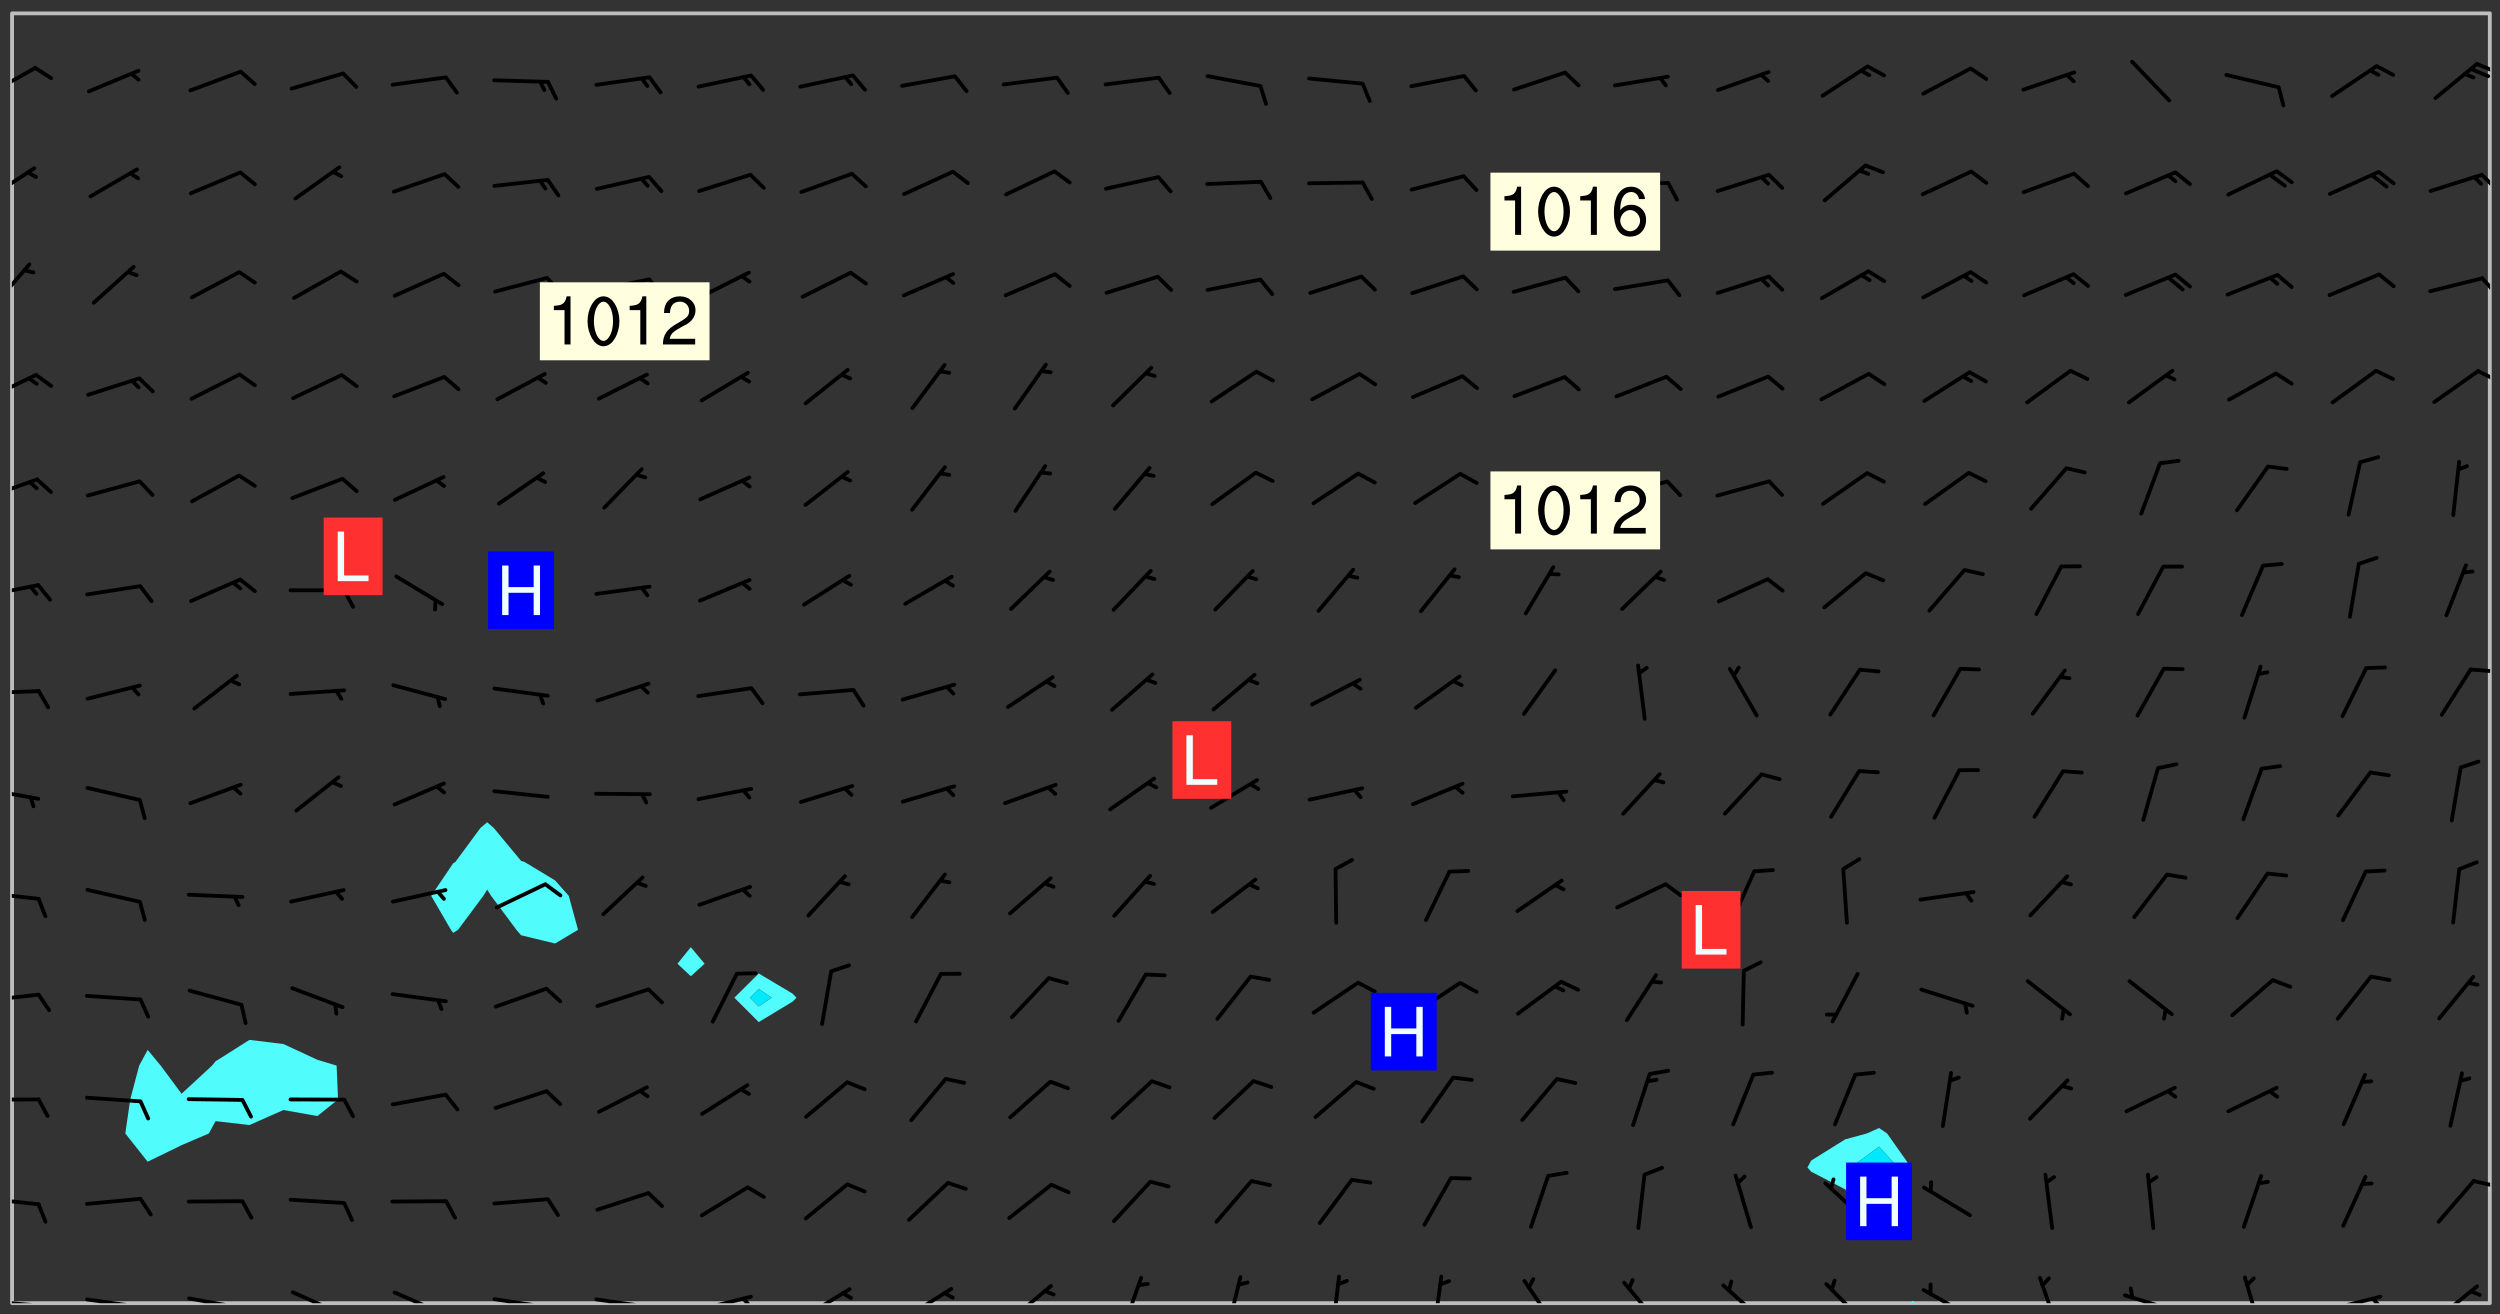<svg xmlns="http://www.w3.org/2000/svg" role="img" xmlns:xlink="http://www.w3.org/1999/xlink" viewBox="142.45 309.95 326.84 171.84"><rect x="142.45" y="309.95" width="326.84" height="171.84" fill="#333333" stroke="none"/><defs><clipPath id="clip2"><path d="M 144 311.672 L 145 311.672 L 145 480.328 L 144 480.328 Z M 144 311.672"/></clipPath><clipPath id="clip3"><path d="M 144 311.672 L 468 311.672 L 468 480.328 L 144 480.328 Z M 144 311.672"/></clipPath><clipPath id="clip4"><path d="M 392 480 L 393 480 L 393 480.328 L 392 480.328 Z M 392 480"/></clipPath><clipPath id="clip5"><path d="M 467 311.672 L 468 311.672 L 468 480.328 L 467 480.328 Z M 467 311.672"/></clipPath><clipPath id="clip6"><path d="M 144 479 L 148 479 L 148 480.328 L 144 480.328 Z M 144 479"/></clipPath><clipPath id="clip7"><path d="M 147 480 L 149 480 L 149 480.328 L 147 480.328 Z M 147 480"/></clipPath><clipPath id="clip8"><path d="M 153 479 L 162 479 L 162 480.328 L 153 480.328 Z M 153 479"/></clipPath><clipPath id="clip9"><path d="M 160 480 L 162 480 L 162 480.328 L 160 480.328 Z M 160 480"/></clipPath><clipPath id="clip10"><path d="M 166 479 L 175 479 L 175 480.328 L 166 480.328 Z M 166 479"/></clipPath><clipPath id="clip11"><path d="M 173 480 L 176 480 L 176 480.328 L 173 480.328 Z M 173 480"/></clipPath><clipPath id="clip12"><path d="M 180 478 L 188 478 L 188 480.328 L 180 480.328 Z M 180 478"/></clipPath><clipPath id="clip13"><path d="M 193 478 L 201 478 L 201 480.328 L 193 480.328 Z M 193 478"/></clipPath><clipPath id="clip14"><path d="M 206 479 L 215 479 L 215 480.328 L 206 480.328 Z M 206 479"/></clipPath><clipPath id="clip15"><path d="M 212 480 L 214 480 L 214 480.328 L 212 480.328 Z M 212 480"/></clipPath><clipPath id="clip16"><path d="M 220 479 L 228 479 L 228 480.328 L 220 480.328 Z M 220 479"/></clipPath><clipPath id="clip17"><path d="M 226 480 L 228 480 L 228 480.328 L 226 480.328 Z M 226 480"/></clipPath><clipPath id="clip18"><path d="M 233 479 L 241 479 L 241 480.328 L 233 480.328 Z M 233 479"/></clipPath><clipPath id="clip19"><path d="M 239 479 L 241 479 L 241 480.328 L 239 480.328 Z M 239 479"/></clipPath><clipPath id="clip20"><path d="M 247 478 L 254 478 L 254 480.328 L 247 480.328 Z M 247 478"/></clipPath><clipPath id="clip21"><path d="M 260 478 L 268 478 L 268 480.328 L 260 480.328 Z M 260 478"/></clipPath><clipPath id="clip22"><path d="M 274 477 L 281 477 L 281 480.328 L 274 480.328 Z M 274 477"/></clipPath><clipPath id="clip23"><path d="M 289 476 L 292 476 L 292 480.328 L 289 480.328 Z M 289 476"/></clipPath><clipPath id="clip24"><path d="M 302 476 L 305 476 L 305 480.328 L 302 480.328 Z M 302 476"/></clipPath><clipPath id="clip25"><path d="M 316 476 L 318 476 L 318 480.328 L 316 480.328 Z M 316 476"/></clipPath><clipPath id="clip26"><path d="M 329 476 L 332 476 L 332 480.328 L 329 480.328 Z M 329 476"/></clipPath><clipPath id="clip27"><path d="M 341 477 L 346 477 L 346 480.328 L 341 480.328 Z M 341 477"/></clipPath><clipPath id="clip28"><path d="M 354 477 L 360 477 L 360 480.328 L 354 480.328 Z M 354 477"/></clipPath><clipPath id="clip29"><path d="M 367 477 L 374 477 L 374 480.328 L 367 480.328 Z M 367 477"/></clipPath><clipPath id="clip30"><path d="M 380 477 L 387 477 L 387 480.328 L 380 480.328 Z M 380 477"/></clipPath><clipPath id="clip31"><path d="M 393 478 L 401 478 L 401 480.328 L 393 480.328 Z M 393 478"/></clipPath><clipPath id="clip32"><path d="M 408 476 L 412 476 L 412 480.328 L 408 480.328 Z M 408 476"/></clipPath><clipPath id="clip33"><path d="M 420 479 L 428 479 L 428 480.328 L 420 480.328 Z M 420 479"/></clipPath><clipPath id="clip34"><path d="M 435 476 L 439 476 L 439 480.328 L 435 480.328 Z M 435 476"/></clipPath><clipPath id="clip35"><path d="M 446 479 L 454 479 L 454 480.328 L 446 480.328 Z M 446 479"/></clipPath><clipPath id="clip36"><path d="M 452 479 L 454 479 L 454 480.328 L 452 480.328 Z M 452 479"/></clipPath><clipPath id="clip37"><path d="M 460 477 L 467 477 L 467 480.328 L 460 480.328 Z M 460 477"/></clipPath><clipPath id="clip38"><path d="M 144 466 L 148 466 L 148 468 L 144 468 Z M 144 466"/></clipPath><clipPath id="clip39"><path d="M 465 464 L 468 464 L 468 466 L 465 466 Z M 465 464"/></clipPath><clipPath id="clip40"><path d="M 144 453 L 148 453 L 148 454 L 144 454 Z M 144 453"/></clipPath><clipPath id="clip41"><path d="M 144 439 L 148 439 L 148 442 L 144 442 Z M 144 439"/></clipPath><clipPath id="clip42"><path d="M 144 426 L 148 426 L 148 428 L 144 428 Z M 144 426"/></clipPath><clipPath id="clip43"><path d="M 144 412 L 148 412 L 148 415 L 144 415 Z M 144 412"/></clipPath><clipPath id="clip44"><path d="M 144 400 L 148 400 L 148 401 L 144 401 Z M 144 400"/></clipPath><clipPath id="clip45"><path d="M 465 397 L 468 397 L 468 398 L 465 398 Z M 465 397"/></clipPath><clipPath id="clip46"><path d="M 144 386 L 148 386 L 148 389 L 144 389 Z M 144 386"/></clipPath><clipPath id="clip47"><path d="M 144 372 L 148 372 L 148 376 L 144 376 Z M 144 372"/></clipPath><clipPath id="clip48"><path d="M 144 358 L 148 358 L 148 363 L 144 363 Z M 144 358"/></clipPath><clipPath id="clip49"><path d="M 466 358 L 468 358 L 468 360 L 466 360 Z M 466 358"/></clipPath><clipPath id="clip50"><path d="M 144 344 L 147 344 L 147 351 L 144 351 Z M 144 344"/></clipPath><clipPath id="clip51"><path d="M 466 346 L 468 346 L 468 349 L 466 349 Z M 466 346"/></clipPath><clipPath id="clip52"><path d="M 144 331 L 148 331 L 148 337 L 144 337 Z M 144 331"/></clipPath><clipPath id="clip53"><path d="M 466 332 L 468 332 L 468 335 L 466 335 Z M 466 332"/></clipPath><clipPath id="clip54"><path d="M 144 318 L 148 318 L 148 323 L 144 323 Z M 144 318"/></clipPath><clipPath id="clip55"><path d="M 466 318 L 468 318 L 468 320 L 466 320 Z M 466 318"/></clipPath><g id="surface864" clip-path="url(#clip1)"><path fill="#fff" fill-opacity="0" fill-rule="evenodd" d="M 0 0 L 1000 0 L 1000 1000 L 0 1000 Z M 0 0"/><path fill="#d3d3d3" fill-opacity="0" fill-rule="evenodd" d="M162.152 355.867L161.918 356.16 161.977 356.395 162.094 356.566 162.27 356.801 162.562 357.148 162.676 357.207 162.793 357.035 162.852 356.801 163.027 356.625 163.492 356.449 164.191 356.449 164.426 356.742 164.715 357.559 164.773 357.734 164.949 357.965 165.301 358.199 166 358.898 166.172 359.074 166.406 359.422 166.641 359.832 166.93 360.414 167.34 360.879 167.57 361.113 167.805 361.289 167.922 361.52 168.098 361.812 168.27 362.977 168.27 363.211 168.328 363.5 168.387 363.617 168.504 363.734 168.852 364.145 168.969 364.316 169.145 364.492 169.32 364.727 169.438 364.898 169.609 365.25 169.668 365.484 169.902 365.891 170.137 365.832 169.961 366.008 169.902 366.938 169.32 366.938 169.086 366.824 168.738 366.938 168.621 367.055 168.562 367.348 168.504 367.523 168.387 367.695 167.922 367.988 167.863 368.223 167.805 368.336 167.805 368.98 167.863 369.152 167.863 369.562 167.922 369.621 167.922 370.027 167.98 370.434 168.098 370.609 168.156 370.668 168.387 371.309 168.328 371.602 168.328 372.301 168.27 372.883 168.27 373.117 168.211 373.348 168.156 373.699 168.156 375.621 168.211 375.738 168.637 375.738 168.27 375.855 168.246 376.207 169.137 377.375 170.879 377.914 172.219 378.273 172.219 378.812 172.309 379.621 172.844 380.336 174.363 380.605 175.254 380.52 175.344 381.684 175.879 381.863 177.039 381.684 179.094 380.699 180.254 380.336 182.133 380.16 183.828 379.98 183.648 380.699 182.133 380.785 180.883 380.875 180.078 381.145 179.004 381.953 179.273 382.672 179.809 383.57 179.629 384.195 179.363 385.004 179.629 386.082 180.254 386.98 181.059 387.16 182.309 386.98 182.043 387.703 182.141 388.207 182.195 388.5 182.195 388.672 182.254 388.965 182.254 389.371 182.43 389.488 182.781 389.605 183.188 389.605 183.48 389.43 183.594 389.312 183.652 389.195 183.77 388.965 183.828 388.789 184.18 388.324 184.41 388.148 184.586 388.09 184.762 388.148 184.82 388.324 184.938 389.312 184.992 389.781 185.051 389.953 185.168 390.188 185.344 390.246 186.16 390.305 186.449 390.305 186.566 390.539 186.625 390.945 186.684 391.297 186.684 392.402 186.801 392.695 186.918 393.043 187.207 393.742 187.383 394.094 187.965 394.848 188.316 395.023 188.488 395.082 188.957 395.316 189.598 395.781 189.945 396.016 190.238 396.191 190.531 396.246 190.762 396.309 191.578 396.656 191.871 396.832 191.984 397.004 192.336 397.355 192.453 397.531 192.977 398.172 192.977 398.461 193.035 398.812 193.035 399.16 193.094 399.512 193.152 399.801 193.27 399.859 193.441 399.918 193.617 399.918 194.199 400.152 194.375 400.27 194.551 400.559 194.727 400.793 194.84 401.027 195.133 401.258 195.25 401.375 195.25 401.785 195.309 401.84 195.598 402.074 195.832 402.191 195.891 402.309 196.008 402.48 196.066 402.598 196.297 402.832 196.355 403.008 196.59 403.066 196.707 403.125 196.59 403.238 196.531 403.355 196.531 403.473 196.414 403.766 196.297 404.055 196.297 404.637 196.473 404.754 196.59 404.812 196.648 404.93 196.766 405.047 196.879 405.105 197.055 405.453 197.113 405.805 197.172 406.211 197.172 406.387 197.113 406.562 196.996 407.262 196.996 407.434 197.113 407.609 197.406 407.902 197.812 407.902 197.988 408.02 198.105 408.191 198.223 408.484 198.223 408.719 197.695 408.719 197.465 408.484 197.23 408.484 197.055 408.543 196.996 409.242 197.055 409.59 197.172 409.766 197.348 410.176 197.465 410.406 197.754 410.875 197.93 410.93 198.453 410.93 198.688 410.988 199.445 411.629 199.504 411.922 199.504 412.156 199.562 412.215 199.793 412.562 199.793 412.914 199.676 413.086 199.676 413.379 199.969 413.668 200.262 413.844 200.434 413.902 200.727 414.078 201.02 414.195 201.602 414.602 201.891 414.836 202.184 415.012 202.402 415.172 202.418 415.184 202.648 415.359 203.289 415.883 203.465 416.117 203.582 416.293 203.758 416.469 203.871 416.641 203.871 417.281 203.988 417.457 204.457 417.574 205.039 417.691 205.273 417.75 205.504 417.863 205.797 417.98 205.91 418.039 206.496 418.391 206.785 418.562 206.961 418.625 207.137 418.68 207.312 418.738 208.012 419.09 208.301 419.266 208.535 419.32 208.824 419.496 209.059 419.613 209.699 420.02 209.992 420.137 210.164 420.195 210.398 420.254 210.809 420.312 211.039 420.371 211.273 420.488 211.332 420.66 210.922 420.836 211.391 420.895 211.449 421.188 211.562 421.422 211.738 421.477 211.973 421.535 212.148 421.594 212.555 421.711 213.195 421.945 213.312 422.117 213.371 422.352 213.371 422.527 213.312 422.645 213.254 423.051 213.488 423.285 213.605 423.344 213.953 423.461 214.594 423.691 214.77 423.809 215.059 423.926 215.234 424.102 215.469 424.566 216.051 425.672 216.227 425.848 216.574 426.023 216.75 426.141 217.102 426.258 218.148 426.781 218.383 426.84 218.848 426.953 219.141 427.012 219.605 427.188 220.363 427.77 220.598 428.004 220.945 428.469 221.121 428.645 221.41 428.879 222.227 429.578 222.52 429.754 222.809 430.043 223.102 430.219 223.395 430.508 224.09 431.148 224.266 431.324 224.559 431.559 224.848 431.793 225.316 432.082 225.957 432.664 226.305 432.898 226.539 433.191 226.887 433.539 227.238 434.004 228.172 434.996 228.52 435.402 228.637 435.578 228.871 435.637 228.984 435.754 229.629 435.93 229.859 436.043 230.094 436.102 230.387 436.277 230.617 436.395 231.551 437.094 231.957 437.5 232.191 437.676 232.598 437.852 232.832 437.969 233.648 438.316 233.996 438.551 234.23 438.668 234.523 438.957 234.754 439.074 235.512 439.426 235.863 439.598 236.094 439.656 236.387 439.773 236.621 439.832 237.492 440.008 238.309 440.008 238.777 440.238 238.949 440.297 239.824 440.996 240.289 441.113 240.582 441.172 240.758 441.23 240.988 441.289 241.457 441.348 241.805 441.406 242.156 441.465 242.562 441.523 242.855 441.523 243.027 441.582 243.027 441.812 243.203 441.988 243.496 441.988 243.844 442.047 244.195 442.105 244.895 442.223 245.535 442.223 246 441.988 246.293 441.812 246.465 441.695 246.875 441.523 247.164 441.348 248.098 440.883 248.566 440.59 249.09 440.297 249.555 440.125 250.02 439.949 251.07 439.484 251.359 439.367 251.77 439.25 252.059 439.133 252.586 438.957 254.102 438.258 254.684 437.91 254.973 437.852 255.266 437.793 255.613 437.676 256.488 437.445 256.84 437.328 256.953 437.328 257.188 437.27 258.062 437.035 258.297 436.977 259.109 436.977 259.461 436.918 260.277 436.801 260.449 436.742 260.801 436.688 261.094 436.629 261.324 436.57 262.141 436.395 262.316 436.336 262.664 436.336 262.898 436.277 263.363 436.16 264.121 435.988 264.355 435.93 264.703 435.93 265.113 435.812 265.402 435.754 266.688 435.695 266.977 435.695 267.387 435.637 267.617 435.578 267.793 435.578 268.668 435.461 269.074 435.461 269.484 435.344 269.832 435.344 270.184 435.23 271.055 435.172 272.805 435.172 273.852 435.461 274.262 435.578 274.551 435.695 274.902 435.812 275.191 435.93 276.242 436.102 276.531 436.16 276.824 436.16 277.117 436.219 277.289 436.277 277.699 436.336 277.871 436.395 277.988 436.453 278.105 436.453 278.223 436.512 278.574 436.57 278.688 436.57 279.098 436.637 281.02 437.031 282.945 437.426 284.465 437.875 286.16 438.594 288.305 439.398 289.91 438.68 291.34 437.875 292.5 436.797 293.75 436.348 296.785 435.629 298.66 435.27 300.805 433.922 303.039 432.668 305.539 431.41 307.234 430.961 309.02 430.781 310.18 430.512 310.805 431.051 312.145 430.781 312.859 429.793 313.844 428.449 314.289 428.27 315.094 427.91 316.969 427.371 318.754 426.922 320.004 426.652 321.164 426.562 322.863 426.473 324.824 426.203 326.074 426.113 326.613 426.113 327.238 426.023 328.129 426.023 330.273 425.844 332.684 425.664 335.273 425.574 336.969 425.754 338.578 425.844 340.008 426.203 341.168 426.922 343.043 427.91 344.203 429.438 344.469 430.152 345.098 430.242 345.453 431.141 345.988 431.68 346.523 433.207 347.598 433.566 348.133 433.566 347.328 434.102 347.418 435.809 348.133 438.504 349.023 439.309 349.918 440.297 350.633 441.555 352.418 442.094 353.938 441.914 354.293 443.258 355.902 442.453 356.883 441.914 357.152 442.184 357.469 441.969 357.688 441.824 358.488 442.273 358.938 441.914 359.293 441.914 359.828 441.645 360.367 440.926 360.902 440.656 361.527 439.668 362.688 440.117 363.527 440.488 364.922 441.105 366.617 440.926 368.223 440.926 370.008 441.016 370.188 439.309 370.723 437.965 371.527 438.234 372.02 439.082 372.422 439.488 372.332 440.027 372.332 440.387 373.047 440.836 373.758 440.566 375.188 440.566 375.547 441.555 375.992 442.812 376.707 444.156 377.957 444.785 379.652 445.414 380.367 445.234 380.547 444.695 381.527 444.605 381.977 444.965 382.062 446.223 381.797 446.852 381.262 447.031 381.262 447.57 381.977 448.555 382.242 449.094 383.227 450.082 384.027 451.16 383.762 451.52 383.672 452.418 383.047 454.75 382.691 456.816 382.602 458.609 382.422 459.328 382.332 459.867 382.332 461.305 381.352 463.188 380.992 464.895 380.457 465.793 379.652 466.961 379.387 467.5 381.441 468.754 381.527 469.113 381.172 469.652 381.082 469.473 381.082 470.281 381.172 471.719 380.727 472.434 379.652 472.527 379.387 473.242 379.922 474.141 380.727 474.859 381.887 475.668 383.227 475.938 383.672 476.297 383.316 476.746 381.527 476.656 380.277 476.207 379.562 475.488 378.938 475.398 378.762 478.988 378.574 480.297 467.934 480.297 467.934 311.703 412.664 311.703 412.664 360.785 413.426 360.91 416.715 361.453 418.738 364.289 418.738 367.043 421.09 367.375 423.438 367.707 427.488 367.707 426.109 371.867 424.086 372.574 422.062 373.277 421.52 373.621 418.926 375.238 418.738 375.355 416.715 373.277 415.984 370.535 413.312 368.457 411.938 364.957 411.871 364.875 409.914 362.203 412.664 360.785 412.664 311.703 294.422 311.703 294.422 403.117 294.539 403.148 294.672 403.16 294.746 403.234 294.852 403.281 294.941 403.34 295.027 403.398 295.117 403.457 295.414 403.754 295.473 403.844 295.504 403.961 295.531 404.078 295.547 404.215 295.516 404.332 295.457 404.422 295.398 404.508 295.355 404.613 295.309 404.715 295.281 404.836 295.281 404.98 295.457 405.25 295.605 405.398 295.68 405.484 295.754 405.559 295.797 405.664 295.859 405.754 295.918 405.84 295.961 405.945 296.02 406.035 296.066 406.137 296.109 406.242 296.168 406.328 296.285 406.508 296.359 406.582 296.422 406.668 296.48 406.758 296.523 406.863 296.582 406.953 296.641 407.039 296.703 407.129 296.762 407.219 296.805 407.32 296.922 407.5 296.996 407.574 297.055 407.66 297.129 407.734 297.219 407.793 297.324 407.84 297.473 407.84 297.605 407.824 297.738 407.84 297.84 407.793 297.914 407.719 297.961 407.617 297.945 407.484 297.945 407.336 297.898 407.23 297.871 407.113 297.824 407.012 297.797 406.891 297.754 406.789 297.691 406.699 297.648 406.598 297.605 406.492 297.574 406.375 297.559 406.242 297.547 406.105 297.633 406.047 297.691 405.961 297.812 405.93 297.855 406.035 297.871 406.168 297.871 406.285 297.93 406.387 297.988 406.477 298.078 406.535 298.227 406.684 298.285 406.773 298.328 406.879 298.316 406.98 298.402 407.039 298.508 407.086 298.594 407.145 298.684 407.203 298.758 407.277 298.641 407.305 298.535 407.352 298.449 407.41 298.375 407.484 298.316 407.574 298.254 407.66 298.227 407.781 298.18 407.883 298.137 407.988 298.105 408.105 298.094 408.238 298.078 408.371 298.078 408.52 298.105 408.637 298.152 408.742 298.195 408.844 298.254 408.934 298.328 409.008 298.418 409.066 298.492 409.141 298.582 409.199 298.641 409.289 298.684 409.395 298.73 409.496 298.848 409.527 298.98 409.543 299.129 409.543 299.246 409.512 299.352 409.555 299.395 409.66 299.441 409.762 299.469 409.883 299.5 410 299.527 410.117 299.559 410.238 299.586 410.355 299.691 410.398 299.793 410.445 299.926 410.43 300.074 410.578 300.137 410.664 300.211 410.738 300.281 410.812 300.371 410.875 300.477 410.918 300.578 410.961 300.695 410.992 300.832 411.008 300.949 410.977 301.023 410.902 301.051 410.785 301.039 410.652 301.008 410.531 300.98 410.414 301.023 410.309 301.141 410.309 301.23 410.371 301.348 410.398 301.496 410.398 301.629 410.414 301.777 410.414 301.91 410.43 302.043 410.414 302.191 410.414 302.324 410.398 302.457 410.387 302.594 410.398 302.711 410.371 302.844 410.355 303.035 410.297 302.977 410.473 302.961 410.605 302.934 410.727 302.918 410.859 302.859 410.945 302.727 410.961 302.621 411.008 302.516 411.051 302.398 411.082 302.281 411.109 302.016 411.141 301.867 411.141 301.734 411.156 301.66 411.23 301.719 411.316 301.867 411.465 301.984 411.645 302.059 411.715 302.148 411.777 302.238 411.836 302.324 411.895 302.414 411.953 302.516 411.996 302.621 412.059 302.727 412.102 302.812 412.16 302.918 412.207 303.02 412.25 303.199 412.367 303.258 412.457 303.215 412.559 303.168 412.664 303.184 412.797 303.406 413.02 303.465 413.109 303.508 413.211 303.539 413.332 303.582 413.434 303.598 413.566 303.629 413.684 303.641 413.82 303.672 413.938 303.82 414.086 303.922 414.129 304.027 414.172 304.145 414.203 304.277 414.219 304.414 414.234 304.531 414.234 304.648 414.203 304.738 414.145 304.781 414.039 304.828 413.938 304.871 413.832 304.902 413.715 304.914 413.582 304.914 413.434 304.902 413.301 304.887 413.168 304.855 413.051 304.812 412.945 304.766 412.84 304.723 412.738 304.68 412.633 304.664 412.5 304.68 412.367 304.707 412.25 304.738 412.133 304.766 412.012 304.812 411.91 304.902 411.852 304.988 411.789 305.062 411.715 305.152 411.656 305.375 411.434 305.434 411.348 305.508 411.273 305.625 411.094 305.684 411.008 305.684 410.859 305.609 410.785 305.508 410.738 305.402 410.695 305.301 410.652 305.242 410.562 305.195 410.457 305.168 410.34 305.258 410.281 305.375 410.25 305.477 410.207 305.656 410.09 305.805 409.941 305.816 409.809 305.805 409.703 305.715 409.645 305.582 409.66 305.434 409.66 305.301 409.676 305.168 409.66 305.047 409.629 304.961 409.57 304.887 409.496 304.828 409.406 304.766 409.32 304.648 409.141 304.59 409.055 304.621 408.934 304.707 408.875 304.828 408.844 304.887 408.758 304.887 408.637 304.855 408.52 304.797 408.43 304.738 408.344 304.691 408.238 304.664 408.121 304.648 407.988 304.707 407.898 304.781 407.824 304.871 407.766 304.988 407.586 305.062 407.512 305.121 407.426 305.27 407.277 305.391 407.246 305.523 407.23 305.656 407.246 305.73 407.32 305.773 407.426 305.789 407.559 305.758 407.676 305.641 407.707 305.508 407.719 305.359 407.867 305.316 407.973 305.27 408.074 305.242 408.195 305.211 408.312 305.211 408.461 305.242 408.578 305.285 408.684 305.344 408.773 305.418 408.844 305.492 408.918 305.609 408.949 305.73 408.977 305.848 408.949 305.98 408.934 306.098 408.934 306.188 408.992 306.262 409.066 306.309 409.172 306.367 409.258 306.469 409.305 306.602 409.32 306.707 409.363 306.793 409.422 306.781 409.527 306.707 409.602 306.527 409.719 306.469 409.809 306.379 409.867 306.309 409.941 306.234 410.016 306.172 410.105 306.145 410.223 306.129 410.355 306.145 410.488 306.129 410.621 306.129 410.77 306.145 410.902 306.172 411.02 306.203 411.141 306.277 411.215 306.367 411.273 306.453 411.332 306.543 411.391 306.66 411.422 306.66 411.508 306.559 411.555 306.469 411.613 306.203 411.645 306.086 411.672 305.938 411.672 305.832 411.715 305.73 411.762 305.672 411.852 305.609 412.086 305.598 412.219 305.566 412.34 305.551 412.473 305.551 412.766 305.539 412.898 305.551 413.035 305.566 413.168 305.699 413.184 305.832 413.195 305.953 413.227 306.039 413.285 306.113 413.359 306.16 413.465 306.203 413.566 306.219 413.699 306.219 414.145 306.203 414.277 306.203 414.723 306.234 414.988 306.262 415.105 306.277 415.238 306.309 415.355 306.395 415.566 306.426 415.832 306.426 415.98 306.395 416.098 306.367 416.215 306.336 416.336 306.309 416.453 306.277 416.57 306.246 416.691 306.234 416.824 306.219 416.957 306.309 417.016 306.426 416.984 306.527 417 306.574 417.105 306.543 417.371 306.543 417.812 306.5 417.918 306.453 418.023 306.41 418.125 306.367 418.23 306.309 418.316 306.277 418.438 306.234 418.555 306.203 418.672 306.188 418.805 306.203 418.938 306.262 419.027 306.367 419.074 306.453 419.133 306.512 419.219 306.5 419.355 306.469 419.473 306.426 419.574 306.426 420.02 306.41 420.152 306.41 420.301 306.379 420.418 306.336 420.523 306.309 420.641 306.262 420.746 306.219 420.848 306.188 420.969 306.16 421.086 306.129 421.219 306.098 421.336 306.07 421.453 306.027 421.559 305.996 421.676 305.965 421.797 305.953 421.93 305.938 422.062 305.938 422.359 305.965 422.477 305.965 422.625 306.012 423.023 306.039 423.141 306.098 423.23 306.219 423.262 306.367 423.262 306.5 423.246 306.559 423.336 306.559 423.453 306.5 423.543 306.41 423.602 306.309 423.645 306.203 423.691 306.113 423.75 306.027 423.809 305.891 423.824 305.773 423.793 305.641 423.777 305.539 423.824 305.477 423.91 305.465 424.047 305.449 424.18 305.418 424.297 305.391 424.414 305.375 424.547 305.344 424.668 305.344 424.965 305.359 425.098 305.391 425.215 305.391 425.363 305.402 425.496 305.402 425.645 305.375 425.762 305.328 425.863 305.301 425.984 305.27 426.102 305.211 426.191 305.137 426.266 305.035 426.309 304.93 426.355 304.812 426.383 304.691 426.414 304.59 426.367 304.648 426.281 304.754 426.234 304.781 426.117 304.812 426 304.84 425.879 304.871 425.762 304.871 425.613 304.887 425.48 304.855 425.363 304.812 425.258 304.707 425.273 304.633 425.348 304.531 425.391 304.441 425.453 304.367 425.527 304.324 425.629 304.309 425.762 304.277 425.879 304.25 426 304.219 426.117 304.191 426.234 304.16 426.355 304.133 426.473 304.102 426.59 304.059 426.695 303.969 426.754 303.879 426.754 303.762 426.723 303.73 426.637 303.746 426.5 303.715 426.383 303.715 426.234 303.703 426.102 303.703 425.953 303.641 425.719 303.613 425.598 303.57 425.496 303.523 425.391 303.465 425.305 303.406 425.215 303.363 425.109 303.301 425.023 303.152 424.875 303.082 424.801 302.977 424.754 302.871 424.711 302.77 424.668 302.473 424.371 302.383 424.297 302.297 424.238 302.191 424.195 302.102 424.133 302.016 424.074 301.91 424.031 301.82 423.973 301.734 423.91 301.66 423.84 301.555 423.793 301.469 423.734 301.363 423.691 301.273 423.629 301.172 423.586 301.066 423.543 300.98 423.484 300.875 423.438 300.77 423.395 300.668 423.348 300.578 423.289 300.477 423.246 300.371 423.203 300.281 423.141 300.164 423.113 300.031 423.098 299.898 423.113 299.75 423.113 299.617 423.129 299.5 423.098 299.41 423.039 299.336 422.965 299.246 422.906 299.145 422.859 298.996 422.859 298.875 422.832 298.773 422.789 298.699 422.715 298.582 422.535 298.492 422.477 298.391 422.434 298.301 422.371 298.195 422.328 298.105 422.27 298.02 422.211 297.914 422.164 297.855 422.078 297.797 421.988 297.754 421.883 297.707 421.781 297.633 421.707 297.547 421.648 297.473 421.574 297.383 421.516 297.16 421.293 297.117 421.188 297.086 420.922 297.191 420.879 297.336 420.879 297.441 420.922 297.516 420.996 297.605 421.055 297.691 421.113 297.797 421.16 297.887 421.219 298.035 421.367 298.105 421.441 298.254 421.59 298.316 421.676 298.391 421.75 298.477 421.809 298.551 421.883 298.641 421.945 298.73 422.004 298.816 422.062 299.086 422.238 299.188 422.285 299.293 422.328 299.395 422.371 299.441 422.297 299.5 422.211 299.574 422.137 299.645 422.062 299.75 422.105 299.824 422.18 299.883 422.27 299.926 422.371 299.973 422.477 300.016 422.582 300.137 422.609 300.254 422.582 300.328 422.492 300.371 422.387 300.43 422.297 300.504 422.223 300.609 422.18 300.727 422.152 300.859 422.164 300.949 422.223 301.098 422.371 301.156 422.461 301.199 422.566 301.246 422.668 301.289 422.773 301.332 422.875 301.438 422.922 301.543 422.965 301.676 422.98 301.762 422.922 301.82 422.832 301.895 422.758 302 422.715 302.117 422.742 302.223 422.789 302.324 422.832 302.43 422.875 302.531 422.922 302.711 423.039 302.711 423.156 302.695 423.289 302.711 423.422 302.727 423.559 302.785 423.645 302.887 423.691 303.008 423.719 303.125 423.75 303.273 423.75 303.391 423.719 303.449 423.629 303.629 423.512 303.688 423.422 303.762 423.348 303.82 423.262 303.938 423.082 304.117 422.965 304.234 422.996 304.324 423.055 304.367 423.129 304.352 423.262 304.352 423.379 304.441 423.438 304.59 423.438 304.723 423.422 304.855 423.41 305.121 423.379 305.227 423.336 305.344 423.305 305.465 423.277 305.539 423.203 305.609 423.129 305.672 423.039 305.656 422.934 305.609 422.832 305.508 422.789 305.402 422.773 305.285 422.801 305.02 422.832 304.871 422.832 304.797 422.758 304.707 422.699 304.59 422.668 304.473 422.641 304.34 422.625 304.191 422.625 304.059 422.641 303.762 422.641 303.656 422.594 303.508 422.445 303.465 422.344 303.406 422.254 303.629 422.031 303.715 421.973 303.82 421.93 303.938 421.898 304.07 421.883 304.203 421.898 304.34 421.914 304.441 421.957 304.574 421.945 304.664 421.883 304.766 421.84 304.828 421.75 304.781 421.648 304.691 421.59 304.574 421.559 304.473 421.516 304.414 421.426 304.352 421.336 304.352 421.219 304.367 421.086 304.473 421.039 304.547 420.969 304.547 420.848 304.457 420.789 304.426 420.672 304.516 420.613 304.59 420.539 304.633 420.434 304.691 420.344 304.738 420.242 304.754 420.109 304.754 419.961 304.707 419.855 304.664 419.754 304.574 419.695 304.441 419.68 304.34 419.637 304.203 419.621 304.086 419.59 303.641 419.59 303.508 419.574 303.375 419.562 303.242 419.547 303.125 419.516 302.977 419.516 302.844 419.5 302.711 419.488 302.445 419.457 302.324 419.414 302.238 419.355 302.164 419.281 302.164 419.133 302.176 419 302.281 418.953 302.383 418.91 302.516 418.895 302.668 418.895 302.801 418.879 303.094 418.879 303.215 418.91 303.316 418.953 303.406 419.012 303.641 419.074 303.762 419.027 303.852 418.969 303.953 418.926 304.086 418.91 304.191 418.953 304.293 419 304.426 419.012 304.547 418.984 304.691 418.984 304.812 418.953 304.93 418.926 305.035 418.879 305.109 418.805 305.195 418.746 305.344 418.598 305.402 418.512 305.449 418.406 305.477 418.289 305.492 418.184 305.391 418.141 305.301 418.082 305.184 418.051 305.078 418.008 304.988 417.945 304.914 417.859 304.84 417.785 304.738 417.742 304.633 417.695 304.531 417.652 304.473 417.562 304.426 417.461 304.34 417.25 304.277 417.164 304.219 417.074 304.145 417 304.059 416.941 303.789 416.941 303.672 416.973 303.582 417.031 303.48 417.074 303.348 417.09 303.242 417.074 303.215 416.957 303.152 416.867 303.035 416.836 302.934 416.793 302.785 416.645 302.754 416.527 302.738 416.422 302.812 416.348 302.992 416.23 303.109 416.203 303.227 416.172 303.363 416.188 303.465 416.23 303.57 416.273 303.672 416.32 303.777 416.363 303.895 416.395 304.027 416.41 304.145 416.438 304.277 416.453 304.383 416.438 304.473 416.379 304.398 416.305 304.293 416.262 304.219 416.188 304.145 416.098 303.996 415.949 303.91 415.891 303.82 415.832 303.746 415.758 303.656 415.699 303.555 415.652 303.434 415.625 303.332 415.578 303.227 415.535 303.109 415.504 303.008 415.461 302.887 415.43 302.738 415.43 302.621 415.461 302.516 415.504 302.43 415.566 302.25 415.684 302.164 415.742 302.074 415.801 301.969 415.848 301.883 415.906 301.777 415.949 301.676 415.992 301.57 416.039 301.496 416.113 301.438 416.203 301.379 416.289 301.332 416.395 301.273 416.48 301.199 416.555 301.066 416.543 300.949 416.512 300.832 416.512 300.758 416.586 300.668 416.645 300.594 416.719 300.504 416.777 300.418 416.836 300.312 416.883 300.211 416.926 300.074 416.941 299.973 416.898 299.824 416.75 299.719 416.703 299.633 416.703 299.527 416.75 299.426 416.793 299.305 416.824 299.188 416.793 299.113 416.719 299.113 416.602 299.145 416.48 299.219 416.41 299.277 416.32 299.352 416.246 299.469 416.215 299.574 416.172 299.867 416.172 300 416.156 300.137 416.141 300.238 416.098 300.328 416.039 300.43 415.992 300.52 415.934 300.652 415.922 300.742 415.98 300.875 415.992 300.965 415.934 301.051 415.875 301.156 415.832 301.246 415.773 301.332 415.711 301.422 415.652 301.57 415.504 301.629 415.418 301.688 415.328 301.793 415.285 301.926 415.27 302.043 415.297 302.164 415.328 302.223 415.27 302.281 415.18 302.312 414.914 302.34 414.797 302.445 414.809 302.578 414.824 302.68 414.781 302.77 414.723 302.828 414.633 302.902 414.559 302.961 414.469 303.008 414.367 303.02 414.234 303.008 414.102 302.961 413.996 302.812 413.848 302.754 413.758 302.695 413.672 302.652 413.566 302.652 413.121 302.668 412.988 302.668 412.84 302.68 412.707 302.621 412.648 302.531 412.707 302.43 412.664 302.25 412.547 302.164 412.488 302.102 412.398 302.043 412.309 301.969 412.234 301.883 412.176 301.762 412.207 301.66 412.219 301.555 412.266 301.469 412.324 301.363 412.367 301.215 412.516 301.125 412.574 301.039 412.633 300.949 412.695 300.844 412.738 300.711 412.754 300.711 412.633 300.816 412.59 300.934 412.559 301.008 412.488 301.051 412.383 301.051 412.234 301.023 412.117 300.875 411.969 300.742 411.953 300.594 411.953 300.477 411.984 300.371 412.027 300.27 412.07 300.18 412.133 300.062 412.16 299.988 412.086 300 411.953 299.957 411.852 299.914 411.746 299.824 411.688 299.707 411.715 299.586 411.746 299.469 411.777 299.367 411.82 299.246 411.852 299.145 411.895 299.039 411.938 298.949 411.996 298.848 412.012 298.848 411.895 298.863 411.762 298.805 411.672 298.73 411.715 298.582 411.863 298.523 411.953 298.449 412.027 298.402 412.133 298.359 412.234 298.285 412.309 298.227 412.398 298.152 412.473 298.094 412.559 298.02 412.633 297.93 412.695 297.855 412.766 297.781 412.84 297.68 412.855 297.547 412.871 297.441 412.828 297.441 412.707 297.59 412.559 297.633 412.457 297.691 412.367 297.738 412.266 297.781 412.16 297.84 412.07 297.871 411.953 297.914 411.852 297.945 411.73 297.973 411.613 298.02 411.508 298.062 411.406 298.105 411.301 298.18 411.23 298.27 411.168 298.359 411.109 298.461 411.066 298.758 411.066 299.023 411.035 299.129 410.992 299.055 410.918 298.938 410.887 298.832 410.844 298.742 410.785 298.641 410.738 298.551 410.68 298.449 410.637 298.344 410.594 298.254 410.531 298.168 410.473 298.062 410.43 297.961 410.387 297.84 410.355 297.723 410.324 297.621 410.281 297.5 410.25 297.398 410.207 297.309 410.148 297.266 410.043 297.25 409.91 297.352 409.867 297.484 409.852 297.621 409.867 297.754 409.852 297.855 409.809 297.914 409.719 297.93 409.613 297.84 409.555 297.766 409.48 297.664 409.438 297.574 409.379 297.426 409.23 297.383 409.125 297.367 408.992 297.367 408.699 297.309 408.609 297.219 408.551 297.145 408.477 297.102 408.371 297.07 408.254 297.012 408.164 296.938 408.09 296.82 408.062 296.746 407.988 296.656 407.93 296.566 407.867 296.48 407.809 296.406 407.734 296.348 407.648 296.301 407.543 296.215 407.484 296.066 407.336 295.871 407.277 295.738 407.293 295.637 407.336 295.562 407.41 295.516 407.512 295.473 407.617 295.414 407.707 295.355 407.793 295.059 408.09 294.969 408.148 294.883 408.148 294.82 408.062 294.777 407.957 294.809 407.84 294.867 407.75 294.895 407.633 294.883 407.5 294.793 407.438 294.688 407.484 294.57 407.512 294.453 407.543 294.184 407.719 294.082 407.766 293.965 407.793 293.859 407.84 293.77 407.898 293.668 407.941 293.609 407.855 293.562 407.75 293.578 407.617 293.625 407.512 293.695 407.438 293.77 407.367 293.828 407.277 293.828 407.129 293.785 407.023 293.547 407.023 293.445 407.07 293.414 407.188 293.387 407.305 293.355 407.426 293.281 407.469 293.148 407.484 293.074 407.438 293.031 407.336 292.988 407.23 292.941 407.129 292.898 407.023 292.777 407.055 292.676 407.098 292.543 407.113 292.426 407.145 292.32 407.188 292.23 407.246 292.129 407.293 292.008 407.32 291.875 407.336 291.773 407.293 291.715 407.203 291.668 407.098 291.625 406.996 291.582 406.891 291.582 406.773 291.641 406.684 291.727 406.625 291.906 406.508 292.008 406.461 292.113 406.418 292.219 406.359 292.32 406.316 292.41 406.254 292.512 406.211 292.617 406.152 292.719 406.105 292.809 406.047 292.914 406.004 293.016 405.961 293.105 405.898 293.207 405.855 293.344 405.84 293.461 405.871 293.562 405.914 293.684 405.945 293.785 405.988 293.891 406.035 293.992 406.078 294.098 406.121 294.199 406.168 294.305 406.211 294.406 406.254 294.512 406.301 294.598 406.359 294.703 406.402 294.82 406.434 294.926 406.477 295.027 406.523 295.117 406.582 295.223 406.625 295.324 406.668 295.43 406.715 295.547 406.742 295.648 406.789 295.77 406.816 295.918 406.816 296.004 406.758 296.02 406.656 296.078 406.566 296.051 406.449 295.977 406.375 295.859 406.195 295.785 406.121 295.695 406.047 295.516 405.93 295.43 405.871 295.324 405.828 295.223 405.781 294.953 405.605 294.895 405.516 294.82 405.441 294.762 405.352 294.719 405.25 294.688 405.133 294.672 404.996 294.672 404.434 294.66 404.301 294.645 404.168 294.613 404.051 294.598 403.918 294.586 403.785 294.555 403.664 294.332 403.441 294.273 403.355 294.258 403.25 294.289 403.133 294.422 403.117 294.422 311.703 172.992 311.703 172.992 313.156 172.934 313.391 172.582 314.441 172.41 314.965 172.293 315.312 172.117 315.723 172 315.895 171.766 316.188 171.535 316.246 171.184 316.246 171.066 316.305 170.836 316.711 170.836 317.004 170.953 317.18 171.184 317.41 171.301 317.645 171.941 318.402 172.234 318.867 172.41 319.102 172.641 319.453 172.875 319.801 173.516 320.617 173.691 321.082 173.863 321.492 173.98 322.188 174.156 322.656 174.273 324.055 174.332 324.52 174.332 325.395 174.449 326.441 174.449 331.223 174.391 331.688 174.039 332.969 173.863 333.492 173.75 333.902 173.398 334.832 172.934 336 172.699 336.582 172.582 336.758 172.41 337.105 172.234 337.512 171.883 338.328 171.824 338.621 171.711 338.914 171.594 339.203 171.535 339.379 171.418 340.254 171.359 340.66 171.301 340.777 171.242 340.953 171.184 341.125 170.953 341.652 170.836 341.824 170.836 342.059 170.719 342.293 170.66 342.465 170.484 343.051 170.484 343.34 170.426 343.516 170.426 343.809 170.367 343.922 170.309 344.449 170.309 344.621 170.254 344.855 170.254 347.477 170.078 348.293 169.961 348.469 169.785 348.703 169.668 348.875 169.555 349.109 168.969 350.043 168.738 350.332 168.445 350.797 168.27 351.031 167.98 351.383 167.629 352.082 167.516 352.312 167.34 352.723 167.164 352.953 166.758 353.48 165.941 354.18 165.648 354.352 165.359 354.586 165.184 354.703 165.008 354.879 164.484 355.285 163.957 355.461 163.785 355.637 163.551 355.691 162.91 355.867 162.152 355.867M174.363 386.891L173.289 387.34 173.648 388.234 174.898 387.52 175.344 386.98 174.363 386.891"/><path fill="#d3d3d3" fill-opacity="0" fill-rule="evenodd" d="M201.508 416.598L200.613 416.598 201.062 417.227 202.043 417.586 202.848 417.496 203.293 416.508 203.117 416.598 202.402 416.242 201.508 416.598M356.129 475.668L356.07 475.145 356.07 474.852 356.184 474.559 356.242 474.328 356.711 473.859 356.824 473.859 356.941 473.746 357.059 473.688 357.234 473.688 357.469 473.629 357.816 473.629 358.051 473.688 358.168 473.746 358.398 473.918 358.457 474.094 358.574 474.676 358.574 474.969 358.457 475.145 358.285 475.434 358.109 475.609 357.582 476.133 357.352 476.367 357.234 476.426 357.059 476.426 356.941 476.367 356.535 476.074 356.359 475.957 356.242 475.898 356.184 475.785 356.129 475.668M362.77 464.711L362.711 464.539 362.711 463.43 362.77 463.258 362.945 463.199 363.117 463.141 363.293 463.141 363.527 463.082 363.645 463.141 363.703 463.84 363.645 464.012 363.527 464.188 363.41 464.246 363.176 464.77 363.062 464.828 362.828 464.828 362.77 464.711M372.383 450.32L372.266 450.145 372.266 449.445 372.559 448.57 372.676 448.398 372.852 448.047 372.965 447.816 373.082 447.523 373.434 446.766 373.551 446.535 373.723 446.301 373.898 446.301 374.016 446.242 374.656 446.242 374.773 446.301 375.008 446.535 375.18 446.648 375.531 446.941 375.648 447.059 375.762 447.234 375.762 447.348 375.879 447.406 375.996 447.523 375.996 448.223 375.938 448.398 375.938 448.629 375.879 448.805 375.531 449.855 375.414 450.086 375.297 450.32 375.18 450.379 374.949 450.613 374.309 450.902 373.434 450.902 373.023 450.785 372.383 450.32"/><path fill="none" stroke="#bebebe" stroke-linecap="round" stroke-linejoin="round" stroke-miterlimit="10" stroke-width=".5" d="M 431.957 354.305 L 108.027 354.305 L 108.027 185.68 L 431.957 185.68 L 431.957 354.305" transform="matrix(1 0 0 -1 36 666)"/><g clip-path="url(#clip2)"><path fill="#fff" fill-opacity="0" fill-rule="evenodd" d="M 144 475.891 L 144 480.328 L 144.004 480.328 L 144 480.328 L 144 311.672 L 144.004 311.672 L 144 311.672 L 144 475.891"/></g><g clip-path="url(#clip3)"><path fill="#fff" fill-opacity="0" fill-rule="evenodd" d="M 144.004 480.328 L 144.004 311.672 L 175.066 311.672 L 175.066 445.898 L 170.629 448.703 L 170.172 449.262 L 166.191 452.941 L 163.457 449.262 L 161.754 447.207 L 160.648 449.262 L 159.473 453.699 L 158.832 458.137 L 161.754 461.828 L 166.191 459.664 L 169.754 458.137 L 170.629 456.523 L 175.066 457.031 L 179.508 455.07 L 183.945 455.859 L 186.645 453.699 L 186.457 449.262 L 183.945 448.504 L 179.508 446.445 L 175.066 445.898 L 175.066 311.672 L 206.137 311.672 L 206.137 417.449 L 205.262 418.191 L 201.992 422.629 L 201.699 422.805 L 198.824 427.07 L 201.402 431.508 L 201.699 431.91 L 202.336 431.508 L 205.637 427.07 L 206.137 426.262 L 206.66 427.07 L 209.961 431.508 L 210.574 432.223 L 215.016 433.301 L 218.02 431.508 L 216.809 427.07 L 215.016 425.047 L 211.008 422.629 L 210.574 422.5 L 207 418.191 L 206.137 417.449 L 206.137 311.672 L 232.766 311.672 L 232.766 433.777 L 231.016 435.945 L 232.766 437.578 L 234.57 435.945 L 232.766 433.777 L 232.766 311.672 L 241.645 311.672 L 241.645 437.219 L 238.453 440.383 L 241.645 443.574 L 246.082 440.891 L 246.574 440.383 L 246.082 439.863 L 241.645 437.219 L 241.645 311.672 L 388.109 311.672 L 388.109 457.422 L 386.496 458.137 L 383.672 458.91 L 379.234 461.68 L 378.746 462.574 L 379.234 463.129 L 383.672 465.438 L 385.188 467.016 L 388.109 470.074 L 392.133 467.016 L 392.297 462.574 L 389.164 458.137 L 388.109 457.422 L 388.109 311.672 L 467.996 311.672 L 467.996 480.328 L 392.84 480.328 L 392.547 480.008 L 392.188 480.328 L 144.004 480.328"/></g><path fill="#50fcfc" fill-rule="evenodd" d="M161.754 461.828L158.832 458.137 159.473 453.699 160.648 449.262 161.754 447.207 163.457 449.262 166.191 452.941 170.172 449.262 170.629 448.703 175.066 445.898 179.508 446.445 183.945 448.504 186.457 449.262 186.645 453.699 183.945 455.859 179.508 455.07 175.066 457.031 170.629 456.523 169.754 458.137 166.191 459.664 161.754 461.828M201.402 431.508L198.824 427.07 201.699 422.805 201.992 422.629 205.262 418.191 206.137 417.449 207 418.191 210.574 422.5 211.008 422.629 215.016 425.047 216.809 427.07 218.02 431.508 215.016 433.301 210.574 432.223 209.961 431.508 206.66 427.07 206.137 426.262 205.637 427.07 202.336 431.508 201.699 431.91 201.402 431.508M232.766 437.578L231.016 435.945 232.766 433.777 234.57 435.945 232.766 437.578M241.645 443.574L238.453 440.383 241.645 437.219 241.645 439.246 240.496 440.383 241.645 441.531 243.328 440.383 241.645 439.246 241.645 437.219 246.082 439.863 246.574 440.383 246.082 440.891 241.645 443.574"/><path fill="#00e8fc" fill-rule="evenodd" d="M 241.645 441.531 L 240.496 440.383 L 241.645 439.246 L 243.328 440.383 L 241.645 441.531"/><path fill="#50fcfc" fill-rule="evenodd" d="M 379.234 463.129 L 378.746 462.574 L 379.234 461.68 L 383.672 458.91 L 386.496 458.137 L 388.109 457.422 L 388.109 459.855 L 384.406 462.574 L 388.109 466.375 L 390.586 462.574 L 388.109 459.855 L 388.109 457.422 L 389.164 458.137 L 392.297 462.574 L 392.133 467.016 L 388.109 470.074 L 385.188 467.016 L 383.672 465.438 L 379.234 463.129"/><path fill="#00e8fc" fill-rule="evenodd" d="M 388.109 466.375 L 384.406 462.574 L 388.109 459.855 L 390.586 462.574 L 388.109 466.375"/><g clip-path="url(#clip4)"><path fill="#50fcfc" fill-rule="evenodd" d="M 392.188 480.328 L 392.547 480.008 L 392.84 480.328 L 392.188 480.328"/></g><g clip-path="url(#clip5)"><path fill="#fff" fill-opacity="0" fill-rule="evenodd" d="M 467.996 480.328 L 468 480.328 L 468 311.672 L 467.996 311.672 L 468 311.672 L 468 480.328 L 467.996 480.328"/></g><g clip-path="url(#clip6)"><path fill="none" stroke="#000" stroke-linecap="round" stroke-linejoin="round" stroke-miterlimit="10" stroke-width=".5" d="M 111.5 185.355 L 104.5 185.988" transform="matrix(1 0 0 -1 36 666)"/></g><g clip-path="url(#clip7)"><path fill="none" stroke="#000" stroke-linecap="round" stroke-linejoin="round" stroke-miterlimit="10" stroke-width=".5" d="M 111.5 185.355 L 112.453 183.094" transform="matrix(1 0 0 -1 36 666)"/></g><g clip-path="url(#clip8)"><path fill="none" stroke="#000" stroke-linecap="round" stroke-linejoin="round" stroke-miterlimit="10" stroke-width=".5" d="M 124.793 185.172 L 117.836 186.168" transform="matrix(1 0 0 -1 36 666)"/></g><g clip-path="url(#clip9)"><path fill="none" stroke="#000" stroke-linecap="round" stroke-linejoin="round" stroke-miterlimit="10" stroke-width=".5" d="M 124.793 185.172 L 125.625 182.867" transform="matrix(1 0 0 -1 36 666)"/></g><g clip-path="url(#clip10)"><path fill="none" stroke="#000" stroke-linecap="round" stroke-linejoin="round" stroke-miterlimit="10" stroke-width=".5" d="M 138.086 185.043 L 131.172 186.297" transform="matrix(1 0 0 -1 36 666)"/></g><g clip-path="url(#clip11)"><path fill="none" stroke="#000" stroke-linecap="round" stroke-linejoin="round" stroke-miterlimit="10" stroke-width=".5" d="M 138.086 185.043 L 138.836 182.707" transform="matrix(1 0 0 -1 36 666)"/></g><g clip-path="url(#clip12)"><path fill="none" stroke="#000" stroke-linecap="round" stroke-linejoin="round" stroke-miterlimit="10" stroke-width=".5" d="M 151.156 184.242 L 144.734 187.102" transform="matrix(1 0 0 -1 36 666)"/></g><g clip-path="url(#clip13)"><path fill="none" stroke="#000" stroke-linecap="round" stroke-linejoin="round" stroke-miterlimit="10" stroke-width=".5" d="M 164.48 184.27 L 158.039 187.074" transform="matrix(1 0 0 -1 36 666)"/></g><g clip-path="url(#clip14)"><path fill="none" stroke="#000" stroke-linecap="round" stroke-linejoin="round" stroke-miterlimit="10" stroke-width=".5" d="M 178.047 185.141 L 171.102 186.199" transform="matrix(1 0 0 -1 36 666)"/></g><g clip-path="url(#clip15)"><path fill="none" stroke="#000" stroke-linecap="round" stroke-linejoin="round" stroke-miterlimit="10" stroke-width=".5" d="M 177.039 185.297 L 177.445 184.137" transform="matrix(1 0 0 -1 36 666)"/></g><g clip-path="url(#clip16)"><path fill="none" stroke="#000" stroke-linecap="round" stroke-linejoin="round" stroke-miterlimit="10" stroke-width=".5" d="M 191.367 185.172 L 184.414 186.172" transform="matrix(1 0 0 -1 36 666)"/></g><g clip-path="url(#clip17)"><path fill="none" stroke="#000" stroke-linecap="round" stroke-linejoin="round" stroke-miterlimit="10" stroke-width=".5" d="M 190.355 185.316 L 190.773 184.164" transform="matrix(1 0 0 -1 36 666)"/></g><g clip-path="url(#clip18)"><path fill="none" stroke="#000" stroke-linecap="round" stroke-linejoin="round" stroke-miterlimit="10" stroke-width=".5" d="M 204.617 186.52 L 197.797 184.824" transform="matrix(1 0 0 -1 36 666)"/></g><g clip-path="url(#clip19)"><path fill="none" stroke="#000" stroke-linecap="round" stroke-linejoin="round" stroke-miterlimit="10" stroke-width=".5" d="M 203.625 186.273 L 204.445 185.359" transform="matrix(1 0 0 -1 36 666)"/></g><g clip-path="url(#clip20)"><path fill="none" stroke="#000" stroke-linecap="round" stroke-linejoin="round" stroke-miterlimit="10" stroke-width=".5" d="M 217.516 187.508 L 211.523 183.836" transform="matrix(1 0 0 -1 36 666)"/></g><path fill="none" stroke="#000" stroke-linecap="round" stroke-linejoin="round" stroke-miterlimit="10" stroke-width=".5" d="M 216.645 186.973 L 217.703 186.352" transform="matrix(1 0 0 -1 36 666)"/><g clip-path="url(#clip21)"><path fill="none" stroke="#000" stroke-linecap="round" stroke-linejoin="round" stroke-miterlimit="10" stroke-width=".5" d="M 230.809 187.543 L 224.863 183.797" transform="matrix(1 0 0 -1 36 666)"/></g><path fill="none" stroke="#000" stroke-linecap="round" stroke-linejoin="round" stroke-miterlimit="10" stroke-width=".5" d="M 229.945 187 L 231.008 186.391" transform="matrix(1 0 0 -1 36 666)"/><g clip-path="url(#clip22)"><path fill="none" stroke="#000" stroke-linecap="round" stroke-linejoin="round" stroke-miterlimit="10" stroke-width=".5" d="M 243.844 187.926 L 238.457 183.414" transform="matrix(1 0 0 -1 36 666)"/></g><path fill="none" stroke="#000" stroke-linecap="round" stroke-linejoin="round" stroke-miterlimit="10" stroke-width=".5" d="M 243.062 187.27 L 244.199 186.809" transform="matrix(1 0 0 -1 36 666)"/><g clip-path="url(#clip23)"><path fill="none" stroke="#000" stroke-linecap="round" stroke-linejoin="round" stroke-miterlimit="10" stroke-width=".5" d="M 255.637 188.984 L 253.297 182.359" transform="matrix(1 0 0 -1 36 666)"/></g><path fill="none" stroke="#000" stroke-linecap="round" stroke-linejoin="round" stroke-miterlimit="10" stroke-width=".5" d="M 255.297 188.02 L 256.508 188.203" transform="matrix(1 0 0 -1 36 666)"/><g clip-path="url(#clip24)"><path fill="none" stroke="#000" stroke-linecap="round" stroke-linejoin="round" stroke-miterlimit="10" stroke-width=".5" d="M 268.621 189.082 L 266.938 182.262" transform="matrix(1 0 0 -1 36 666)"/></g><path fill="none" stroke="#000" stroke-linecap="round" stroke-linejoin="round" stroke-miterlimit="10" stroke-width=".5" d="M 268.379 188.09 L 269.566 188.391" transform="matrix(1 0 0 -1 36 666)"/><g clip-path="url(#clip25)"><path fill="none" stroke="#000" stroke-linecap="round" stroke-linejoin="round" stroke-miterlimit="10" stroke-width=".5" d="M 281.512 189.16 L 280.68 182.184" transform="matrix(1 0 0 -1 36 666)"/></g><path fill="none" stroke="#000" stroke-linecap="round" stroke-linejoin="round" stroke-miterlimit="10" stroke-width=".5" d="M 281.391 188.145 L 282.535 188.59" transform="matrix(1 0 0 -1 36 666)"/><g clip-path="url(#clip26)"><path fill="none" stroke="#000" stroke-linecap="round" stroke-linejoin="round" stroke-miterlimit="10" stroke-width=".5" d="M 294.887 189.152 L 293.934 182.191" transform="matrix(1 0 0 -1 36 666)"/></g><path fill="none" stroke="#000" stroke-linecap="round" stroke-linejoin="round" stroke-miterlimit="10" stroke-width=".5" d="M 294.75 188.141 L 295.898 188.562" transform="matrix(1 0 0 -1 36 666)"/><g clip-path="url(#clip27)"><path fill="none" stroke="#000" stroke-linecap="round" stroke-linejoin="round" stroke-miterlimit="10" stroke-width=".5" d="M 305.754 188.582 L 309.695 182.762" transform="matrix(1 0 0 -1 36 666)"/></g><path fill="none" stroke="#000" stroke-linecap="round" stroke-linejoin="round" stroke-miterlimit="10" stroke-width=".5" d="M 306.328 187.734 L 306.902 188.816" transform="matrix(1 0 0 -1 36 666)"/><g clip-path="url(#clip28)"><path fill="none" stroke="#000" stroke-linecap="round" stroke-linejoin="round" stroke-miterlimit="10" stroke-width=".5" d="M 318.777 188.359 L 323.305 182.984" transform="matrix(1 0 0 -1 36 666)"/></g><path fill="none" stroke="#000" stroke-linecap="round" stroke-linejoin="round" stroke-miterlimit="10" stroke-width=".5" d="M 319.438 187.578 L 319.895 188.715" transform="matrix(1 0 0 -1 36 666)"/><g clip-path="url(#clip29)"><path fill="none" stroke="#000" stroke-linecap="round" stroke-linejoin="round" stroke-miterlimit="10" stroke-width=".5" d="M 331.734 188.012 L 336.977 183.332" transform="matrix(1 0 0 -1 36 666)"/></g><path fill="none" stroke="#000" stroke-linecap="round" stroke-linejoin="round" stroke-miterlimit="10" stroke-width=".5" d="M 332.496 187.328 L 332.789 188.52" transform="matrix(1 0 0 -1 36 666)"/><g clip-path="url(#clip30)"><path fill="none" stroke="#000" stroke-linecap="round" stroke-linejoin="round" stroke-miterlimit="10" stroke-width=".5" d="M 345.211 188.18 L 350.133 183.164" transform="matrix(1 0 0 -1 36 666)"/></g><path fill="none" stroke="#000" stroke-linecap="round" stroke-linejoin="round" stroke-miterlimit="10" stroke-width=".5" d="M 345.926 187.449 L 346.297 188.621" transform="matrix(1 0 0 -1 36 666)"/><g clip-path="url(#clip31)"><path fill="none" stroke="#000" stroke-linecap="round" stroke-linejoin="round" stroke-miterlimit="10" stroke-width=".5" d="M 357.93 187.402 L 364.043 183.941" transform="matrix(1 0 0 -1 36 666)"/></g><path fill="none" stroke="#000" stroke-linecap="round" stroke-linejoin="round" stroke-miterlimit="10" stroke-width=".5" d="M 358.82 186.898 L 358.852 188.125" transform="matrix(1 0 0 -1 36 666)"/><g clip-path="url(#clip32)"><path fill="none" stroke="#000" stroke-linecap="round" stroke-linejoin="round" stroke-miterlimit="10" stroke-width=".5" d="M 373.148 188.992 L 375.453 182.352" transform="matrix(1 0 0 -1 36 666)"/></g><path fill="none" stroke="#000" stroke-linecap="round" stroke-linejoin="round" stroke-miterlimit="10" stroke-width=".5" d="M 373.484 188.023 L 374.32 188.926" transform="matrix(1 0 0 -1 36 666)"/><g clip-path="url(#clip33)"><path fill="none" stroke="#000" stroke-linecap="round" stroke-linejoin="round" stroke-miterlimit="10" stroke-width=".5" d="M 384.258 186.707 L 390.973 184.637" transform="matrix(1 0 0 -1 36 666)"/></g><path fill="none" stroke="#000" stroke-linecap="round" stroke-linejoin="round" stroke-miterlimit="10" stroke-width=".5" d="M 385.234 186.406 L 385.004 187.609" transform="matrix(1 0 0 -1 36 666)"/><g clip-path="url(#clip34)"><path fill="none" stroke="#000" stroke-linecap="round" stroke-linejoin="round" stroke-miterlimit="10" stroke-width=".5" d="M 399.941 189.043 L 401.922 182.301" transform="matrix(1 0 0 -1 36 666)"/></g><path fill="none" stroke="#000" stroke-linecap="round" stroke-linejoin="round" stroke-miterlimit="10" stroke-width=".5" d="M 400.23 188.062 L 401.105 188.918" transform="matrix(1 0 0 -1 36 666)"/><g clip-path="url(#clip35)"><path fill="none" stroke="#000" stroke-linecap="round" stroke-linejoin="round" stroke-miterlimit="10" stroke-width=".5" d="M 417.656 186.52 L 410.836 184.824" transform="matrix(1 0 0 -1 36 666)"/></g><g clip-path="url(#clip36)"><path fill="none" stroke="#000" stroke-linecap="round" stroke-linejoin="round" stroke-miterlimit="10" stroke-width=".5" d="M 416.664 186.273 L 417.484 185.359" transform="matrix(1 0 0 -1 36 666)"/></g><g clip-path="url(#clip37)"><path fill="none" stroke="#000" stroke-linecap="round" stroke-linejoin="round" stroke-miterlimit="10" stroke-width=".5" d="M 430.293 187.883 L 424.832 183.461" transform="matrix(1 0 0 -1 36 666)"/></g><path fill="none" stroke="#000" stroke-linecap="round" stroke-linejoin="round" stroke-miterlimit="10" stroke-width=".5" d="M 429.5 187.238 L 430.629 186.758" transform="matrix(1 0 0 -1 36 666)"/><g clip-path="url(#clip38)"><path fill="none" stroke="#000" stroke-linecap="round" stroke-linejoin="round" stroke-miterlimit="10" stroke-width=".5" d="M 111.492 198.605 L 104.508 199.367" transform="matrix(1 0 0 -1 36 666)"/></g><path fill="none" stroke="#000" stroke-linecap="round" stroke-linejoin="round" stroke-miterlimit="10" stroke-width=".5" d="M111.492 198.605L112.402 196.328M124.812 199.32L117.816 198.652M124.812 199.32L126.164 197.273M138.145 199.012L131.117 198.961M138.145 199.012L139.312 196.855M151.453 198.773L144.438 199.199M151.453 198.773L152.469 196.539M164.773 199.012L157.746 198.961M164.773 199.012L165.941 196.855M178.078 199.27L171.074 198.703M178.078 199.27L179.398 197.203M191.23 200.074L184.551 197.898M191.23 200.074L192.996 198.371M204.203 200.82L198.207 197.152M204.203 200.82L206.316 199.57M217.234 201.215L211.805 196.758M217.234 201.215L219.5 200.273M230.383 201.406L225.285 196.566M230.383 201.406L232.711 200.625M243.91 201.164L238.391 196.809M243.91 201.164L246.156 200.176M256.852 201.566L252.082 196.406M256.852 201.566L259.223 200.941M270.074 201.648L265.488 196.324M270.074 201.648L272.469 201.109M283.191 201.805L279 196.168M283.191 201.805L285.617 201.438M296.148 202.039L292.672 195.934M296.148 202.039L298.602 201.969M308.848 202.316L306.605 195.656M308.848 202.316L311.27 202.715M321.445 202.477L320.637 195.496M321.445 202.477L323.73 203.371M333.359 202.355L335.355 195.617M333.648 201.375L334.523 202.234M345.09 201.367L350.254 196.605M345.84 200.676L346.152 201.863M357.98 200.801L363.992 197.172M358.855 200.273L358.922 201.5M373.859 202.473L374.742 195.5M373.988 201.457L374.992 202.164M387.266 202.48L387.969 195.492M387.367 201.465L388.387 202.148M402.066 202.312L399.797 195.66M401.734 201.344L402.945 201.539M415.707 202.184L412.789 195.789M415.281 201.254L416.504 201.328M429.855 201.648L425.27 196.324" transform="matrix(1 0 0 -1 36 666)"/><g clip-path="url(#clip39)"><path fill="none" stroke="#000" stroke-linecap="round" stroke-linejoin="round" stroke-miterlimit="10" stroke-width=".5" d="M 429.855 201.648 L 432.25 201.105" transform="matrix(1 0 0 -1 36 666)"/></g><g clip-path="url(#clip40)"><path fill="none" stroke="#000" stroke-linecap="round" stroke-linejoin="round" stroke-miterlimit="10" stroke-width=".5" d="M 111.512 212.309 L 104.488 212.293" transform="matrix(1 0 0 -1 36 666)"/></g><path fill="none" stroke="#000" stroke-linecap="round" stroke-linejoin="round" stroke-miterlimit="10" stroke-width=".5" d="M111.512 212.309L112.672 210.145M124.82 212.062L117.809 212.543M124.82 212.062L125.82 209.82M138.145 212.25L131.117 212.352M138.145 212.25L139.266 210.066M151.457 212.289L144.434 212.312M151.457 212.289L152.602 210.117M164.715 212.938L157.805 211.668M164.715 212.938L166.242 211.016M177.914 213.398L171.238 211.203M177.914 213.398L179.684 211.703M191.02 213.898L184.762 210.703M190.109 213.434L191.113 212.73M204.172 214.184L198.238 210.418M203.309 213.637L204.375 213.031M217.211 214.562L211.832 210.043M217.211 214.562L219.488 213.645M230.09 214.996L225.582 209.605M230.09 214.996L232.492 214.488M243.781 214.633L238.523 209.969M243.781 214.633L246.078 213.773M257.039 214.695L251.895 209.906M257.039 214.695L259.355 213.895M270.332 214.719L265.23 209.887M270.332 214.719L272.66 213.938M283.758 214.594L278.434 210.008M283.758 214.594L286.043 213.707M296.43 215.176L292.391 209.426M296.43 215.176L298.867 214.871M309.992 214.984L305.457 209.617M309.992 214.984L312.391 214.465M322.129 215.641L319.953 208.961M322.129 215.641L324.547 216.066M321.812 214.672L323.02 214.883M335.676 215.559L333.039 209.043M335.676 215.559L338.117 215.812M349 215.555L346.344 209.047M349 215.555L351.441 215.801M361.523 215.773L360.449 208.828M361.367 214.762L362.527 215.168M376.758 214.812L371.844 209.789M376.043 214.082L377.219 213.734M390.777 213.836L384.457 210.766M389.859 213.391L390.848 212.668M404.09 213.836L397.773 210.766M403.172 213.391L404.164 212.668M415.641 215.527L412.855 209.074M415.234 214.59L416.457 214.688M428.32 215.73L426.805 208.871M428.098 214.734L429.281 215.062" transform="matrix(1 0 0 -1 36 666)"/><g clip-path="url(#clip41)"><path fill="none" stroke="#000" stroke-linecap="round" stroke-linejoin="round" stroke-miterlimit="10" stroke-width=".5" d="M 111.492 226.012 L 104.508 225.223" transform="matrix(1 0 0 -1 36 666)"/></g><path fill="none" stroke="#000" stroke-linecap="round" stroke-linejoin="round" stroke-miterlimit="10" stroke-width=".5" d="M111.492 226.012L112.879 223.988M124.82 225.379L117.809 225.852M124.82 225.379L125.824 223.141M138.02 224.691L131.242 226.543M138.02 224.691L138.559 222.297M151.234 224.379L144.656 226.855M150.277 224.738L150.434 223.523M164.742 225.152L157.777 226.082M163.73 225.285L164.156 224.137M177.887 226.793L171.266 224.441M177.887 226.793L179.695 225.137M191.23 226.699L184.547 224.531M191.23 226.699L192.996 224.996M202.785 228.754L199.625 222.477M202.785 228.754L205.238 228.809M215.121 229.078L213.918 222.156M215.121 229.078L217.453 229.844M229.465 228.727L226.203 222.504M229.465 228.727L231.922 228.742M243.559 228.176L238.742 223.059M243.559 228.176L245.926 227.531M256.246 228.645L252.684 222.586M256.246 228.645L258.699 228.539M269.957 228.375L265.605 222.855M269.957 228.375L272.371 227.941M284.008 227.578L278.184 223.652M284.008 227.578L286.176 226.426M297.348 227.547L291.477 223.688M297.348 227.547L299.5 226.367M310.551 227.703L304.898 223.527M310.551 227.703L312.766 226.645M309.73 227.098L310.836 226.566M322.949 228.566L319.133 222.668M322.395 227.707L323.617 227.602M334.434 229.129L334.277 222.105M334.434 229.129L336.625 230.234M346.035 222.508L349.309 228.727M346.512 223.41L345.285 223.406M364.336 224.555L357.637 226.68M363.359 224.863L363.582 223.656M377.062 223.445L371.539 227.789M376.258 224.074L376.043 222.867M390.387 223.457L384.848 227.777M389.582 224.086L389.367 222.875M403.586 227.918L398.277 223.316M403.586 227.918L405.875 227.035M416.426 228.371L412.066 222.863M416.426 228.371L418.84 227.93M429.789 228.336L425.336 222.898M429.141 227.543L430.344 227.305" transform="matrix(1 0 0 -1 36 666)"/><g clip-path="url(#clip42)"><path fill="none" stroke="#000" stroke-linecap="round" stroke-linejoin="round" stroke-miterlimit="10" stroke-width=".5" d="M 111.492 238.539 L 104.508 239.324" transform="matrix(1 0 0 -1 36 666)"/></g><path fill="none" stroke="#000" stroke-linecap="round" stroke-linejoin="round" stroke-miterlimit="10" stroke-width=".5" d="M111.492 238.539L112.395 236.258M124.742 238.148L117.891 239.715M124.742 238.148L125.383 235.781M138.141 238.781L131.121 239.078M137.117 238.828L137.648 237.719M151.379 239.684L144.512 238.18M150.379 239.465L151.172 238.531M164.691 239.688L157.828 238.176M163.691 239.469L164.488 238.535M177.746 240.449L171.406 237.414M177.746 240.449L179.719 238.988M190.457 241.332L185.324 236.531M189.711 240.633L190.871 240.234M204.52 240.102L197.895 237.762M203.555 239.762L204.457 238.934M216.91 241.504L212.129 236.355M216.215 240.758L217.402 240.441M229.977 241.719L225.695 236.145M229.352 240.906L230.562 240.703M243.809 241.23L238.492 236.633M243.035 240.562L244.18 240.117M256.812 241.547L252.117 236.316M256.129 240.785L257.32 240.492M270.578 241.055L264.984 236.809M269.766 240.438L270.879 239.922M281.055 242.445L281.137 235.418M281.055 242.445L283.207 243.621M295.941 242.094L292.879 235.77M295.941 242.094L298.395 242.184M310.621 240.926L304.832 236.938M309.777 240.344L310.867 239.777M324.211 240.449L317.871 237.414M324.211 240.449L326.184 238.996M335.793 242.137L332.918 235.727M335.793 242.137L338.242 242.305M347.434 242.438L347.906 235.426M347.434 242.438L349.52 243.73M364.465 239.43L357.508 238.434M363.453 239.285L364.176 238.293M376.711 241.488L371.891 236.375M376.008 240.746L377.191 240.422M389.762 241.715L385.469 236.148M389.762 241.715L392.18 241.301M402.898 241.844L398.965 236.02M402.898 241.844L405.34 241.586M415.738 242.113L412.754 235.75M415.738 242.113L418.191 242.234M427.961 242.422L427.164 235.441M427.961 242.422L430.246 243.32" transform="matrix(1 0 0 -1 36 666)"/><g clip-path="url(#clip43)"><path fill="none" stroke="#000" stroke-linecap="round" stroke-linejoin="round" stroke-miterlimit="10" stroke-width=".5" d="M 111.457 251.621 L 104.543 252.871" transform="matrix(1 0 0 -1 36 666)"/></g><path fill="none" stroke="#000" stroke-linecap="round" stroke-linejoin="round" stroke-miterlimit="10" stroke-width=".5" d="M110.453 251.805L110.824 250.637M124.738 251.457L117.891 253.039M124.738 251.457L125.371 249.086M137.926 253.465L131.336 251.031M136.969 253.109L137.883 252.293M150.703 254.422L145.188 250.07M149.902 253.789L151.023 253.293M164.492 253.621L158.027 250.871M163.555 253.223L164.508 252.449M178.07 251.875L171.082 252.617M191.402 252.215L184.379 252.281M190.383 252.223L190.945 251.133M204.652 252.918L197.758 251.574M203.652 252.723L204.422 251.77M217.875 253.293L211.168 251.199M216.898 252.988L217.77 252.129M231.203 253.25L224.469 251.242M230.223 252.957L231.086 252.086M244.457 253.441L237.848 251.051M243.492 253.094L244.402 252.27M257.344 254.262L251.586 250.234M256.508 253.676L257.602 253.117M270.789 254.066L264.773 250.43M269.914 253.535L270.965 252.906M284.531 252.988L277.66 251.504M283.531 252.773L284.324 251.836M297.66 253.586L291.164 250.906M296.715 253.199L297.66 252.414M311.227 252.555L304.227 251.938M310.207 252.465L310.875 251.438M323.422 254.828L318.66 249.664M322.73 254.078L323.918 253.766M336.754 254.816L331.961 249.676M336.754 254.816L339.121 254.18M349.508 255.242L345.832 249.254M349.508 255.242L351.957 255.09M362.617 255.359L359.355 249.133M362.617 255.359L365.07 255.375M376.164 255.223L372.438 249.27M376.164 255.223L378.613 255.051M388.582 255.625L386.652 248.867M388.582 255.625L390.98 256.137M402.129 255.551L399.734 248.941M402.129 255.551L404.559 255.895M416.348 255.062L412.145 249.43M416.348 255.062L418.773 254.688M428.145 255.711L426.98 248.781M428.145 255.711L430.473 256.488" transform="matrix(1 0 0 -1 36 666)"/><g clip-path="url(#clip44)"><path fill="none" stroke="#000" stroke-linecap="round" stroke-linejoin="round" stroke-miterlimit="10" stroke-width=".5" d="M 111.512 265.699 L 104.488 265.426" transform="matrix(1 0 0 -1 36 666)"/></g><path fill="none" stroke="#000" stroke-linecap="round" stroke-linejoin="round" stroke-miterlimit="10" stroke-width=".5" d="M111.512 265.699L112.746 263.578M124.723 266.418L117.906 264.703M123.73 266.168L124.555 265.258M137.414 267.707L131.848 263.418M136.602 267.082L137.723 266.574M151.449 265.797L144.441 265.324M150.43 265.73L151.078 264.688M164.656 264.652L157.867 266.469M163.668 264.918L163.941 263.723M178.059 265.09L171.094 266.035M177.043 265.227L177.469 264.074M191.227 266.66L184.555 264.465M190.258 266.34L191.141 265.492M204.68 266.082L197.73 265.043M204.68 266.082L206.141 264.109M218.023 265.855L211.02 265.27M218.023 265.855L219.352 263.793M231.211 266.539L224.461 264.586M230.23 266.254L231.082 265.375M244.074 267.512L238.227 263.613M243.223 266.945L244.305 266.363M257.109 267.875L251.824 263.246M256.34 267.203L257.488 266.766M270.465 267.828L265.098 263.293M269.684 267.168L270.824 266.715M284.219 267.176L277.973 263.949M283.309 266.703L284.316 266.008M297.266 267.613L291.559 263.512M296.434 267.016L297.535 266.473M309.777 268.414L305.676 262.707M320.609 269.047L321.473 262.074M320.734 268.035L321.738 268.738M332.598 268.605L336.113 262.52M333.109 267.719L333.762 268.758M349.602 268.496L345.742 262.625M349.602 268.496L352.043 268.27M362.734 268.609L359.238 262.516M362.734 268.609L365.188 268.531M376.398 268.379L372.203 262.742M375.789 267.559L377 267.375M389.34 268.625L385.895 262.5M389.34 268.625L391.793 268.566M401.992 268.91L399.871 262.211M401.684 267.938L402.887 268.16M415.801 268.711L412.691 262.41M415.801 268.711L418.254 268.789M429.453 268.523L425.672 262.598" transform="matrix(1 0 0 -1 36 666)"/><g clip-path="url(#clip45)"><path fill="none" stroke="#000" stroke-linecap="round" stroke-linejoin="round" stroke-miterlimit="10" stroke-width=".5" d="M 429.453 268.523 L 431.898 268.328" transform="matrix(1 0 0 -1 36 666)"/></g><g clip-path="url(#clip46)"><path fill="none" stroke="#000" stroke-linecap="round" stroke-linejoin="round" stroke-miterlimit="10" stroke-width=".5" d="M 111.449 279.551 L 104.551 278.199" transform="matrix(1 0 0 -1 36 666)"/></g><path fill="none" stroke="#000" stroke-linecap="round" stroke-linejoin="round" stroke-miterlimit="10" stroke-width=".5" d="M111.449 279.551L112.996 277.648M110.445 279.355L111.219 278.402M124.785 279.418L117.844 278.336M124.785 279.418L126.258 277.457M137.848 280.289L131.414 277.465M137.848 280.289L139.773 278.766M136.91 279.879L137.875 279.117M151.457 278.875L144.434 278.875M151.457 278.875L152.609 276.711M164.27 277.062L158.254 280.691M163.395 277.59L163.324 276.363M178.078 278.605L171.074 279.148M177.059 278.684L177.551 277.559M191.371 279.355L184.41 278.398M190.359 279.215L191.078 278.223M204.449 280.23L197.961 277.523M203.504 279.836L204.453 279.059M217.484 280.762L211.555 276.992M216.621 280.215L217.691 279.609M230.871 280.645L224.801 277.109M229.988 280.129L231.031 279.484M243.676 281.32L238.625 276.434M242.941 280.609L244.109 280.23M256.891 281.418L252.039 276.336M256.184 280.68L257.367 280.348M270.227 281.398L265.336 276.355M269.516 280.664L270.695 280.324M283.363 281.562L278.828 276.191M282.703 280.781L283.902 280.523M296.609 281.617L292.211 276.137M295.969 280.82L297.176 280.594M309.523 281.895L305.93 275.855M309 281.02L310.227 280.957M323.566 281.32L318.516 276.434M322.832 280.609L324 280.23M337.555 280.328L331.156 277.426M337.555 280.328L339.5 278.832M350.383 281.113L344.961 276.641M350.383 281.113L352.648 280.176M363.285 281.531L358.688 276.219M363.285 281.531L365.68 280.984M375.926 281.992L372.68 275.762M375.926 281.992L378.379 282.016M389.27 281.977L385.965 275.777M389.27 281.977L391.723 281.973M402.312 282.105L399.551 275.645M402.312 282.105L404.758 282.316M414.832 282.34L413.664 275.414M414.832 282.34L417.16 283.117M428.844 282.148L426.281 275.605M428.469 281.195L429.688 281.336" transform="matrix(1 0 0 -1 36 666)"/><g clip-path="url(#clip47)"><path fill="none" stroke="#000" stroke-linecap="round" stroke-linejoin="round" stroke-miterlimit="10" stroke-width=".5" d="M 111.309 293.367 L 104.691 291.016" transform="matrix(1 0 0 -1 36 666)"/></g><path fill="none" stroke="#000" stroke-linecap="round" stroke-linejoin="round" stroke-miterlimit="10" stroke-width=".5" d="M111.309 293.367L113.121 291.715M110.348 293.027L111.254 292.199M124.703 293.125L117.926 291.258M124.703 293.125L126.387 291.34M137.711 293.879L131.547 290.504M137.711 293.879L139.762 292.531M151.227 293.453L144.664 290.934M151.227 293.453L153.078 291.84M164.441 293.684L158.078 290.699M163.516 293.25L164.496 292.512M177.473 294.18L171.676 290.207M176.629 293.602L177.719 293.031M190.34 294.711L185.441 289.672M189.629 293.977L190.805 293.637M204.418 293.617L197.992 290.766M203.484 293.203L204.449 292.445M217.289 294.352L211.75 290.031M216.484 293.723L217.605 293.227M229.98 294.977L225.691 289.406M229.355 294.164L230.566 293.961M243.094 295.117L239.207 289.266M242.531 294.266L243.75 294.148M256.738 294.871L252.195 289.512M256.074 294.094L257.273 293.832M270.629 294.25L264.934 290.133M270.629 294.25L272.832 293.168M284.023 294.133L278.168 290.25M284.023 294.133L286.184 292.965M297.359 294.102L291.461 290.281M297.359 294.102L299.504 292.906M310.836 293.824L304.613 290.559M310.836 293.824L312.863 292.441M324.434 293.105L317.648 291.277M324.434 293.105L326.109 291.316M337.742 293.125L330.969 291.258M337.742 293.125L339.43 291.344M350.555 294.199L344.785 290.184M350.555 294.199L352.738 293.078M363.848 294.23L358.125 290.152M363.848 294.23L366.043 293.137M376.609 294.84L371.992 289.543M376.609 294.84L379 294.285M388.844 295.484L386.387 288.898M388.844 295.484L391.277 295.805M402.965 295.059L398.898 289.328M402.965 295.059L405.398 294.742M415.004 295.621L413.488 288.762M415.004 295.621L417.367 296.281M427.949 295.684L427.176 288.699M427.836 294.668L428.977 295.121" transform="matrix(1 0 0 -1 36 666)"/><g clip-path="url(#clip48)"><path fill="none" stroke="#000" stroke-linecap="round" stroke-linejoin="round" stroke-miterlimit="10" stroke-width=".5" d="M 111.164 307.035 L 104.836 303.977" transform="matrix(1 0 0 -1 36 666)"/></g><path fill="none" stroke="#000" stroke-linecap="round" stroke-linejoin="round" stroke-miterlimit="10" stroke-width=".5" d="M111.164 307.035L113.145 305.59M110.242 306.59L111.234 305.867M124.66 306.586L117.973 304.43M124.66 306.586L126.422 304.879M123.688 306.273L124.566 305.418M137.766 307.094L131.496 303.918M137.766 307.094L139.77 305.68M151.117 307.02L144.773 303.996M151.117 307.02L153.09 305.559M164.539 306.77L157.98 304.242M164.539 306.77L166.395 305.164M177.676 307.16L171.477 303.852M176.773 306.68L177.793 305.996M191.031 307.082L184.75 303.934M190.117 306.625L191.117 305.914M204.223 307.309L198.191 303.703M203.344 306.785L204.395 306.152M217.27 307.691L211.77 303.32M216.473 307.059L217.594 306.566M229.938 308.324L225.734 302.691M229.324 307.504L230.539 307.316M243.18 308.375L239.121 302.637M242.59 307.543L243.805 307.387M256.969 307.973L251.965 303.039M256.238 307.258L257.41 306.891M270.703 307.457L264.855 303.559M270.703 307.457L272.863 306.293M284.191 307.168L278 303.844M284.191 307.168L286.23 305.805M297.648 306.867L291.172 304.145M297.648 306.867L299.551 305.316M311.008 306.758L304.441 304.258M311.008 306.758L312.855 305.141M324.309 306.797L317.773 304.219M324.309 306.797L326.176 305.203M337.617 306.82L331.098 304.195M337.617 306.82L339.492 305.238M350.762 307.176L344.578 303.84M350.762 307.176L352.805 305.816M363.953 307.387L358.02 303.625M363.953 307.387L366.086 306.176M363.09 306.84L364.156 306.234M377.141 307.574L371.461 303.438M377.141 307.574L379.348 306.504M390.457 307.578L384.777 303.438M389.629 306.973L390.734 306.438M404 307.215L397.863 303.797M404 307.215L406.062 305.883M417.086 307.574L411.406 303.438M417.086 307.574L419.293 306.5M430.43 307.535L424.691 303.48" transform="matrix(1 0 0 -1 36 666)"/><g clip-path="url(#clip49)"><path fill="none" stroke="#000" stroke-linecap="round" stroke-linejoin="round" stroke-miterlimit="10" stroke-width=".5" d="M 430.43 307.535 L 432.621 306.43" transform="matrix(1 0 0 -1 36 666)"/></g><g clip-path="url(#clip50)"><path fill="none" stroke="#000" stroke-linecap="round" stroke-linejoin="round" stroke-miterlimit="10" stroke-width=".5" d="M 110.293 321.484 L 105.707 316.156" transform="matrix(1 0 0 -1 36 666)"/></g><path fill="none" stroke="#000" stroke-linecap="round" stroke-linejoin="round" stroke-miterlimit="10" stroke-width=".5" d="M109.625 320.711L110.82 320.441M123.926 321.172L118.703 316.469M123.164 320.488L124.32 320.07M137.73 320.473L131.531 317.168M137.73 320.473L139.766 319.105M151.004 320.555L144.887 317.09M151.004 320.555L153.074 319.238M164.465 320.262L158.055 317.383M164.465 320.262L166.402 318.758M177.973 319.719L171.18 317.926M177.973 319.719L179.641 317.918M191.332 319.52L184.445 318.121M191.332 319.52L192.895 317.629M204.344 320.398L198.066 317.246M203.43 319.941L204.434 319.23M217.66 320.398L211.379 317.246M217.66 320.398L219.664 318.98M231.059 320.223L224.613 317.422M230.121 319.812L231.082 319.051M244.383 320.203L237.922 317.441M244.383 320.203L246.293 318.664M257.82 319.871L251.113 317.773M257.82 319.871L259.566 318.148M271.227 319.5L264.332 318.145M271.227 319.5L272.777 317.598M284.441 319.895L277.75 317.75M284.441 319.895L286.199 318.18M297.75 319.918L291.074 317.723M297.75 319.918L299.52 318.223M311.113 319.75L304.336 317.895M311.113 319.75L312.797 317.961M324.508 319.398L317.574 318.246M324.508 319.398L326 317.453M337.703 319.891L331.008 317.754M337.703 319.891L339.461 318.176M336.73 319.578L337.609 318.723M350.711 320.586L344.633 317.059M350.711 320.586L352.793 319.289M349.824 320.07L350.867 319.422M364.086 320.477L357.887 317.168M364.086 320.477L366.121 319.109M363.184 319.996L364.203 319.312M377.531 320.203L371.07 317.441M377.531 320.203L379.441 318.664M376.594 319.801L377.547 319.031M390.867 320.152L384.363 317.488M390.867 320.152L392.754 318.586M389.922 319.766L391.809 318.199M404.199 320.109L397.664 317.535M404.199 320.109L406.066 318.516M403.25 319.734L404.184 318.938M417.488 320.18L411.004 317.465M417.488 320.18L419.387 318.625M430.973 319.668L424.152 317.973" transform="matrix(1 0 0 -1 36 666)"/><g clip-path="url(#clip51)"><path fill="none" stroke="#000" stroke-linecap="round" stroke-linejoin="round" stroke-miterlimit="10" stroke-width=".5" d="M 430.973 319.668 L 432.613 317.844" transform="matrix(1 0 0 -1 36 666)"/></g><g clip-path="url(#clip52)"><path fill="none" stroke="#000" stroke-linecap="round" stroke-linejoin="round" stroke-miterlimit="10" stroke-width=".5" d="M 110.938 334.062 L 105.062 330.211" transform="matrix(1 0 0 -1 36 666)"/></g><path fill="none" stroke="#000" stroke-linecap="round" stroke-linejoin="round" stroke-miterlimit="10" stroke-width=".5" d="M110.082 333.504L111.16 332.914M124.355 333.902L118.277 330.371M123.469 333.387L124.512 332.738M137.867 333.508L131.395 330.77M137.867 333.508L139.77 331.961M150.812 334.168L145.078 330.105M149.98 333.574L151.074 333.023M164.582 333.285L157.938 330.988M164.582 333.285L166.379 331.613M178.066 332.527L171.082 331.746M178.066 332.527L179.453 330.504M177.051 332.414L177.746 331.402M191.316 332.922L184.465 331.352M191.316 332.922L192.922 331.066M190.32 332.691L191.121 331.766M204.555 333.199L197.855 331.074M204.555 333.199L206.309 331.48M217.824 333.328L211.215 330.945M217.824 333.328L219.645 331.684M231.031 333.598L224.641 330.676M231.031 333.598L232.98 332.109M244.32 333.648L237.98 330.625M244.32 333.648L246.293 332.191M257.895 332.898L251.035 331.379M257.895 332.898L259.488 331.031M271.293 332.281L264.27 331.992M271.293 332.281L272.531 330.16M284.609 332.188L277.582 332.086M284.609 332.188L285.793 330.039M297.812 333.016L291.008 331.258M297.812 333.016L299.469 331.203M311.23 332.402L304.223 331.871M311.23 332.402L312.543 330.328M324.555 332.117L317.527 332.156M324.555 332.117L325.695 329.941M337.707 333.199L331.008 331.074M337.707 333.199L339.457 331.484M336.73 332.891L337.605 332.031M350.34 334.422L345.004 329.852M350.34 334.422L352.625 333.527M349.562 333.758L350.703 333.312M364.168 333.625L357.805 330.648M364.168 333.625L366.129 332.152M377.602 333.348L371.004 330.926M377.602 333.348L379.426 331.711M390.848 333.52L384.387 330.758M390.848 333.52L392.758 331.977M389.906 333.117L390.863 332.348M404.094 333.664L397.766 330.609M404.094 333.664L406.074 332.215M403.176 333.219L405.152 331.77M417.449 333.582L411.043 330.691M417.449 333.582L419.391 332.082M416.516 333.164L418.457 331.66M430.914 333.191L424.211 331.082" transform="matrix(1 0 0 -1 36 666)"/><g clip-path="url(#clip53)"><path fill="none" stroke="#000" stroke-linecap="round" stroke-linejoin="round" stroke-miterlimit="10" stroke-width=".5" d="M 430.914 333.191 L 432.664 331.473" transform="matrix(1 0 0 -1 36 666)"/></g><path fill="none" stroke="#000" stroke-linecap="round" stroke-linejoin="round" stroke-miterlimit="10" stroke-width=".5" d="M 429.938 332.887 L 430.812 332.027" transform="matrix(1 0 0 -1 36 666)"/><g clip-path="url(#clip54)"><path fill="none" stroke="#000" stroke-linecap="round" stroke-linejoin="round" stroke-miterlimit="10" stroke-width=".5" d="M 111.066 347.168 L 104.934 343.734" transform="matrix(1 0 0 -1 36 666)"/></g><path fill="none" stroke="#000" stroke-linecap="round" stroke-linejoin="round" stroke-miterlimit="10" stroke-width=".5" d="M111.066 347.168L113.129 345.84M124.559 346.801L118.07 344.105M123.617 346.406L124.562 345.629M137.922 346.68L131.336 344.227M137.922 346.68L139.758 345.051M151.316 346.445L144.574 344.461M151.316 346.445L153.031 344.691M164.742 345.934L157.781 344.973M164.742 345.934L166.18 343.945M178.086 345.348L171.062 345.555M178.086 345.348L179.176 343.148M177.066 345.379L177.609 344.277M191.367 345.945L184.41 344.957M191.367 345.945L192.812 343.965M190.355 345.805L191.078 344.812M204.645 346.18L197.77 344.723M204.645 346.18L206.219 344.301M203.641 345.969L204.43 345.027M217.957 346.188L211.086 344.715M217.957 346.188L219.535 344.312M216.957 345.973L217.746 345.035M231.293 346.074L224.379 344.828M231.293 346.074L232.812 344.148M244.637 345.898L237.664 345.008M244.637 345.898L246.051 343.895M257.949 345.895L250.98 345.008M257.949 345.895L259.367 343.891M271.234 344.805L264.328 346.098M271.234 344.805L271.969 342.465M284.594 345.113L277.598 345.789M284.594 345.113L285.531 342.848M297.859 346.121L290.961 344.781M297.859 346.121L299.402 344.215M311.059 346.562L304.395 344.34M311.059 346.562L312.836 344.871M324.508 346.023L317.574 344.879M323.5 345.859L324.242 344.883M337.668 346.629L331.047 344.277M336.703 346.285L337.609 345.457M350.613 347.371L344.73 343.531M350.613 347.371L352.762 346.188M349.758 346.812L350.832 346.223M364.09 347.098L357.883 343.805M364.09 347.098L366.125 345.723M377.629 346.586L370.977 344.32M376.66 346.254L377.555 345.418M390.047 342.914L385.184 347.988M404.352 344.645L397.512 346.258M404.352 344.645L404.973 342.27M417.164 347.41L411.332 343.492M417.164 347.41L419.328 346.258M416.312 346.84L417.398 346.266M430.277 347.684L424.848 343.223" transform="matrix(1 0 0 -1 36 666)"/><g clip-path="url(#clip55)"><path fill="none" stroke="#000" stroke-linecap="round" stroke-linejoin="round" stroke-miterlimit="10" stroke-width=".5" d="M 430.277 347.684 L 432.543 346.738" transform="matrix(1 0 0 -1 36 666)"/></g><path fill="none" stroke="#000" stroke-linecap="round" stroke-linejoin="round" stroke-miterlimit="10" stroke-width=".5" d="M429.488 347.035L431.75 346.09M428.695 346.383L429.828 345.914" transform="matrix(1 0 0 -1 36 666)"/><path fill="#00f" fill-rule="evenodd" d="M 383.801 472.086 L 392.418 472.086 L 392.418 461.941 L 383.801 461.941 L 383.801 472.086"/><path fill="azure" fill-rule="evenodd" d="M 385.633 463.773 L 386.465 463.773 L 386.465 466.598 L 389.754 466.598 L 389.754 463.773 L 390.586 463.773 L 390.586 470.254 L 389.754 470.254 L 389.754 467.336 L 386.465 467.336 L 386.465 470.254 L 385.633 470.254 L 385.633 463.773"/><path fill="#00f" fill-rule="evenodd" d="M 321.664 449.895 L 330.281 449.895 L 330.281 439.75 L 321.664 439.75 L 321.664 449.895"/><path fill="azure" fill-rule="evenodd" d="M 323.496 441.582 L 324.328 441.582 L 324.328 444.406 L 327.617 444.406 L 327.617 441.582 L 328.449 441.582 L 328.449 448.062 L 327.617 448.062 L 327.617 445.145 L 324.328 445.145 L 324.328 448.062 L 323.496 448.062 L 323.496 441.582"/><path fill="#ff3030" fill-rule="evenodd" d="M 362.305 436.578 L 369.996 436.578 L 369.996 426.434 L 362.305 426.434 L 362.305 436.578"/><path fill="azure" fill-rule="evenodd" d="M 364.137 428.266 L 364.969 428.266 L 364.969 434.008 L 368.164 434.008 L 368.164 434.746 L 364.137 434.746 L 364.137 428.266"/><path fill="#ff3030" fill-rule="evenodd" d="M 295.727 414.387 L 303.422 414.387 L 303.422 404.242 L 295.727 404.242 L 295.727 414.387"/><path fill="azure" fill-rule="evenodd" d="M 297.559 406.074 L 298.395 406.074 L 298.395 411.816 L 301.586 411.816 L 301.586 412.555 L 297.559 412.555 L 297.559 406.074"/><path fill="#00f" fill-rule="evenodd" d="M 206.266 392.195 L 214.883 392.195 L 214.883 382.051 L 206.266 382.051 L 206.266 392.195"/><path fill="azure" fill-rule="evenodd" d="M 208.098 383.883 L 208.934 383.883 L 208.934 386.707 L 212.219 386.707 L 212.219 383.883 L 213.051 383.883 L 213.051 390.363 L 212.219 390.363 L 212.219 387.449 L 208.934 387.449 L 208.934 390.363 L 208.098 390.363 L 208.098 383.883"/><path fill="#ff3030" fill-rule="evenodd" d="M 184.77 387.758 L 192.461 387.758 L 192.461 377.613 L 184.77 377.613 L 184.77 387.758"/><path fill="azure" fill-rule="evenodd" d="M 186.602 379.445 L 187.434 379.445 L 187.434 385.184 L 190.629 385.184 L 190.629 385.926 L 186.602 385.926 L 186.602 379.445"/><path fill="#ffffe0" fill-rule="evenodd" d="M 337.305 381.773 L 359.484 381.773 L 359.484 371.582 L 337.305 371.582 L 337.305 381.773"/><path fill-rule="evenodd" d="M340.805 373.414L341.312 373.414 341.312 379.711 340.527 379.711 340.527 375.219 339.137 375.219 339.137 374.664 339.699 374.602 339.949 374.547 340.18 374.457 340.383 374.316 340.559 374.105 340.699 373.809 340.805 373.414M345.617 373.414L345.848 373.434 346.066 373.488 346.273 373.578 346.473 373.699 346.656 373.848 346.828 374.023 347.129 374.445 347.371 374.938 347.551 375.484 347.664 376.062 347.703 376.656 347.664 377.246 347.551 377.832 347.371 378.387 347.129 378.887 346.828 379.316 346.656 379.496 346.473 379.648 346.273 379.773 346.066 379.863 345.848 379.922 345.617 379.941 345.391 379.922 345.172 379.863 344.961 379.773 344.766 379.648 344.582 379.496 344.41 379.316 344.109 378.887 343.867 378.387 343.684 377.832 343.574 377.246 343.535 376.656 344.367 376.656 344.398 377.219 344.48 377.723 344.605 378.168 344.77 378.543 344.957 378.844 345.168 379.062 345.391 379.199 345.617 379.246 345.844 379.199 346.066 379.062 346.277 378.844 346.469 378.543 346.633 378.168 346.758 377.723 346.84 377.219 346.867 376.656 346.84 376.094 346.758 375.594 346.633 375.156 346.469 374.793 346.277 374.5 346.066 374.285 345.844 374.152 345.617 374.109 345.391 374.152 345.168 374.285 344.957 374.5 344.77 374.793 344.605 375.156 344.48 375.594 344.398 376.094 344.367 376.656 343.535 376.656 343.574 376.062 343.684 375.484 343.867 374.938 344.109 374.445 344.41 374.023 344.582 373.848 344.766 373.699 344.961 373.578 345.172 373.488 345.391 373.434 345.617 373.414M350.711 373.414L351.219 373.414 351.219 379.711 350.434 379.711 350.434 375.219 349.043 375.219 349.043 374.664 349.605 374.602 349.855 374.547 350.086 374.457 350.289 374.316 350.461 374.105 350.605 373.809 350.711 373.414M353.535 375.59L354.32 375.59 354.34 375.273 354.398 374.988 354.5 374.734 354.641 374.52 354.82 374.348 355.043 374.219 355.309 374.137 355.617 374.109 355.855 374.129 356.078 374.191 356.281 374.293 356.461 374.434 356.609 374.605 356.723 374.812 356.793 375.047 356.82 375.312 356.797 375.582 356.73 375.805 356.621 375.996 356.469 376.168 356.266 376.332 356.02 376.496 355.387 376.887 354.848 377.199 354.41 377.516 354.062 377.84 353.801 378.176 353.609 378.527 353.484 378.898 353.414 379.289 353.395 379.711 357.605 379.711 357.605 378.969 354.273 378.969 354.355 378.684 354.473 378.449 354.621 378.246 354.805 378.066 355.039 377.895 355.316 377.719 356.031 377.305 356.449 377.098 356.793 376.867 357.074 376.617 357.293 376.348 357.457 376.07 357.57 375.785 357.633 375.5 357.652 375.219 357.609 374.836 357.492 374.488 357.301 374.18 357.051 373.918 356.75 373.707 356.402 373.547 356.023 373.449 355.617 373.414 355.18 373.449 354.785 373.547 354.43 373.711 354.125 373.949 353.875 374.25 353.691 374.625 353.574 375.07 353.535 375.59"/><path fill="#ffffe0" fill-rule="evenodd" d="M 213.031 357.051 L 235.211 357.051 L 235.211 346.859 L 213.031 346.859 L 213.031 357.051"/><path fill-rule="evenodd" d="M216.531 348.691L217.039 348.691 217.039 354.984 216.254 354.984 216.254 350.496 214.863 350.496 214.863 349.941 215.426 349.875 215.676 349.82 215.906 349.73 216.109 349.59 216.285 349.379 216.426 349.086 216.531 348.691M221.344 348.691L221.574 348.711 221.793 348.766 222 348.855 222.199 348.977 222.383 349.125 222.555 349.301 222.855 349.719 223.098 350.215 223.277 350.762 223.391 351.34 223.426 351.93 223.391 352.523 223.277 353.109 223.098 353.66 222.855 354.164 222.555 354.594 222.383 354.773 222.199 354.926 222 355.047 221.793 355.141 221.574 355.199 221.344 355.219 221.117 355.199 220.895 355.141 220.688 355.047 220.492 354.926 220.309 354.773 220.137 354.594 219.836 354.164 219.59 353.66 219.41 353.109 219.301 352.523 219.262 351.93 220.094 351.93 220.125 352.492 220.207 353 220.332 353.441 220.496 353.816 220.684 354.117 220.895 354.34 221.117 354.477 221.344 354.523 221.57 354.477 221.793 354.34 222.004 354.117 222.195 353.816 222.359 353.441 222.484 353 222.566 352.492 222.594 351.93 222.566 351.371 222.484 350.867 222.359 350.434 222.195 350.066 222.004 349.777 221.793 349.562 221.57 349.43 221.344 349.387 221.117 349.43 220.895 349.562 220.684 349.777 220.496 350.066 220.332 350.434 220.207 350.867 220.125 351.371 220.094 351.93 219.262 351.93 219.301 351.34 219.41 350.762 219.59 350.215 219.836 349.719 220.137 349.301 220.309 349.125 220.492 348.977 220.688 348.855 220.895 348.766 221.117 348.711 221.344 348.691M226.438 348.691L226.945 348.691 226.945 354.984 226.16 354.984 226.16 350.496 224.77 350.496 224.77 349.941 225.328 349.875 225.582 349.82 225.812 349.73 226.016 349.59 226.188 349.379 226.332 349.086 226.438 348.691M229.258 350.867L230.047 350.867 230.066 350.551 230.125 350.266 230.223 350.012 230.363 349.797 230.547 349.621 230.77 349.492 231.035 349.414 231.344 349.387 231.582 349.406 231.805 349.469 232.008 349.57 232.188 349.711 232.336 349.883 232.449 350.09 232.52 350.324 232.547 350.59 232.523 350.855 232.457 351.082 232.348 351.273 232.191 351.445 231.992 351.605 231.746 351.773 231.109 352.164 230.574 352.477 230.137 352.793 229.789 353.117 229.527 353.453 229.336 353.805 229.211 354.172 229.141 354.566 229.121 354.984 233.332 354.984 233.332 354.246 230 354.246 230.082 353.961 230.195 353.723 230.344 353.523 230.531 353.344 230.762 353.172 231.043 352.996 231.758 352.578 232.176 352.375 232.52 352.145 232.801 351.891 233.02 351.625 233.184 351.348 233.297 351.062 233.359 350.777 233.379 350.496 233.336 350.113 233.219 349.766 233.027 349.457 232.777 349.195 232.477 348.98 232.129 348.824 231.75 348.727 231.344 348.691 230.906 348.723 230.508 348.824 230.156 348.988 229.852 349.223 229.602 349.527 229.414 349.902 229.301 350.348 229.258 350.867"/><path fill="#ffffe0" fill-rule="evenodd" d="M 337.305 342.715 L 359.484 342.715 L 359.484 332.523 L 337.305 332.523 L 337.305 342.715"/><path fill-rule="evenodd" d="M340.805 334.355L341.312 334.355 341.312 340.652 340.527 340.652 340.527 336.16 339.137 336.16 339.137 335.605 339.699 335.539 339.949 335.488 340.18 335.398 340.383 335.258 340.559 335.047 340.699 334.75 340.805 334.355M345.617 334.355L345.848 334.375 346.066 334.43 346.273 334.52 346.473 334.641 346.656 334.789 346.828 334.965 347.129 335.387 347.371 335.879 347.551 336.426 347.664 337.004 347.703 337.598 347.664 338.188 347.551 338.773 347.371 339.328 347.129 339.828 346.828 340.258 346.656 340.438 346.473 340.59 346.273 340.715 346.066 340.805 345.848 340.863 345.617 340.883 345.391 340.863 345.172 340.805 344.961 340.715 344.766 340.59 344.582 340.438 344.41 340.258 344.109 339.828 343.867 339.328 343.684 338.773 343.574 338.188 343.535 337.598 344.367 337.598 344.398 338.16 344.48 338.664 344.605 339.109 344.77 339.48 344.957 339.781 345.168 340.004 345.391 340.141 345.617 340.188 345.844 340.141 346.066 340.004 346.277 339.781 346.469 339.48 346.633 339.109 346.758 338.664 346.84 338.16 346.867 337.598 346.84 337.035 346.758 336.535 346.633 336.098 346.469 335.734 346.277 335.441 346.066 335.227 345.844 335.094 345.617 335.051 345.391 335.094 345.168 335.227 344.957 335.441 344.77 335.734 344.605 336.098 344.48 336.535 344.398 337.035 344.367 337.598 343.535 337.598 343.574 337.004 343.684 336.426 343.867 335.879 344.109 335.387 344.41 334.965 344.582 334.789 344.766 334.641 344.961 334.52 345.172 334.43 345.391 334.375 345.617 334.355M350.711 334.355L351.219 334.355 351.219 340.652 350.434 340.652 350.434 336.16 349.043 336.16 349.043 335.605 349.605 335.539 349.855 335.488 350.086 335.398 350.289 335.258 350.461 335.047 350.605 334.75 350.711 334.355M357.516 335.977L356.727 335.977 356.676 335.762 356.594 335.578 356.488 335.418 356.355 335.289 356.211 335.184 356.051 335.109 355.883 335.066 355.711 335.051 355.383 335.09 355.094 335.211 354.848 335.406 354.645 335.676 354.484 336.012 354.367 336.418 354.297 336.883 354.273 337.41 354.465 337.207 354.648 337.047 354.836 336.926 355.02 336.84 355.207 336.777 355.398 336.742 355.801 336.715 356.109 336.746 356.43 336.84 356.746 336.996 357.039 337.215 357.297 337.5 357.492 337.848 357.566 338.051 357.617 338.266 357.648 338.5 357.652 338.754 356.867 338.801 356.84 338.539 356.762 338.289 356.641 338.055 356.48 337.844 356.285 337.668 356.066 337.531 355.824 337.441 355.57 337.41 355.316 337.441 355.074 337.531 354.855 337.668 354.66 337.844 354.5 338.055 354.379 338.289 354.301 338.539 354.273 338.801 354.301 339.059 354.379 339.309 354.5 339.543 354.66 339.754 354.855 339.934 355.074 340.07 355.316 340.156 355.57 340.188 355.824 340.156 356.066 340.07 356.285 339.934 356.48 339.754 356.641 339.543 356.762 339.309 356.84 339.059 356.867 338.801 357.652 338.754 357.621 339.125 357.531 339.496 357.371 339.855 357.148 340.184 356.859 340.465 356.688 340.586 356.5 340.688 356.297 340.77 356.07 340.832 355.828 340.867 355.57 340.883 355.285 340.867 355.027 340.82 354.789 340.742 354.574 340.637 354.379 340.508 354.203 340.352 354.051 340.172 353.914 339.969 353.797 339.746 353.699 339.504 353.551 338.969 353.469 338.375 353.441 337.734 353.48 336.992 353.594 336.328 353.781 335.75 353.898 335.496 354.035 335.266 354.191 335.059 354.359 334.875 354.547 334.719 354.75 334.59 354.969 334.488 355.199 334.414 355.445 334.371 355.711 334.355 356.074 334.391 356.406 334.484 356.703 334.637 356.957 334.836 357.172 335.078 357.336 335.352 357.453 335.652 357.516 335.977"/></g></defs><g id="surface861"><use xlink:href="#surface864"/></g></svg>